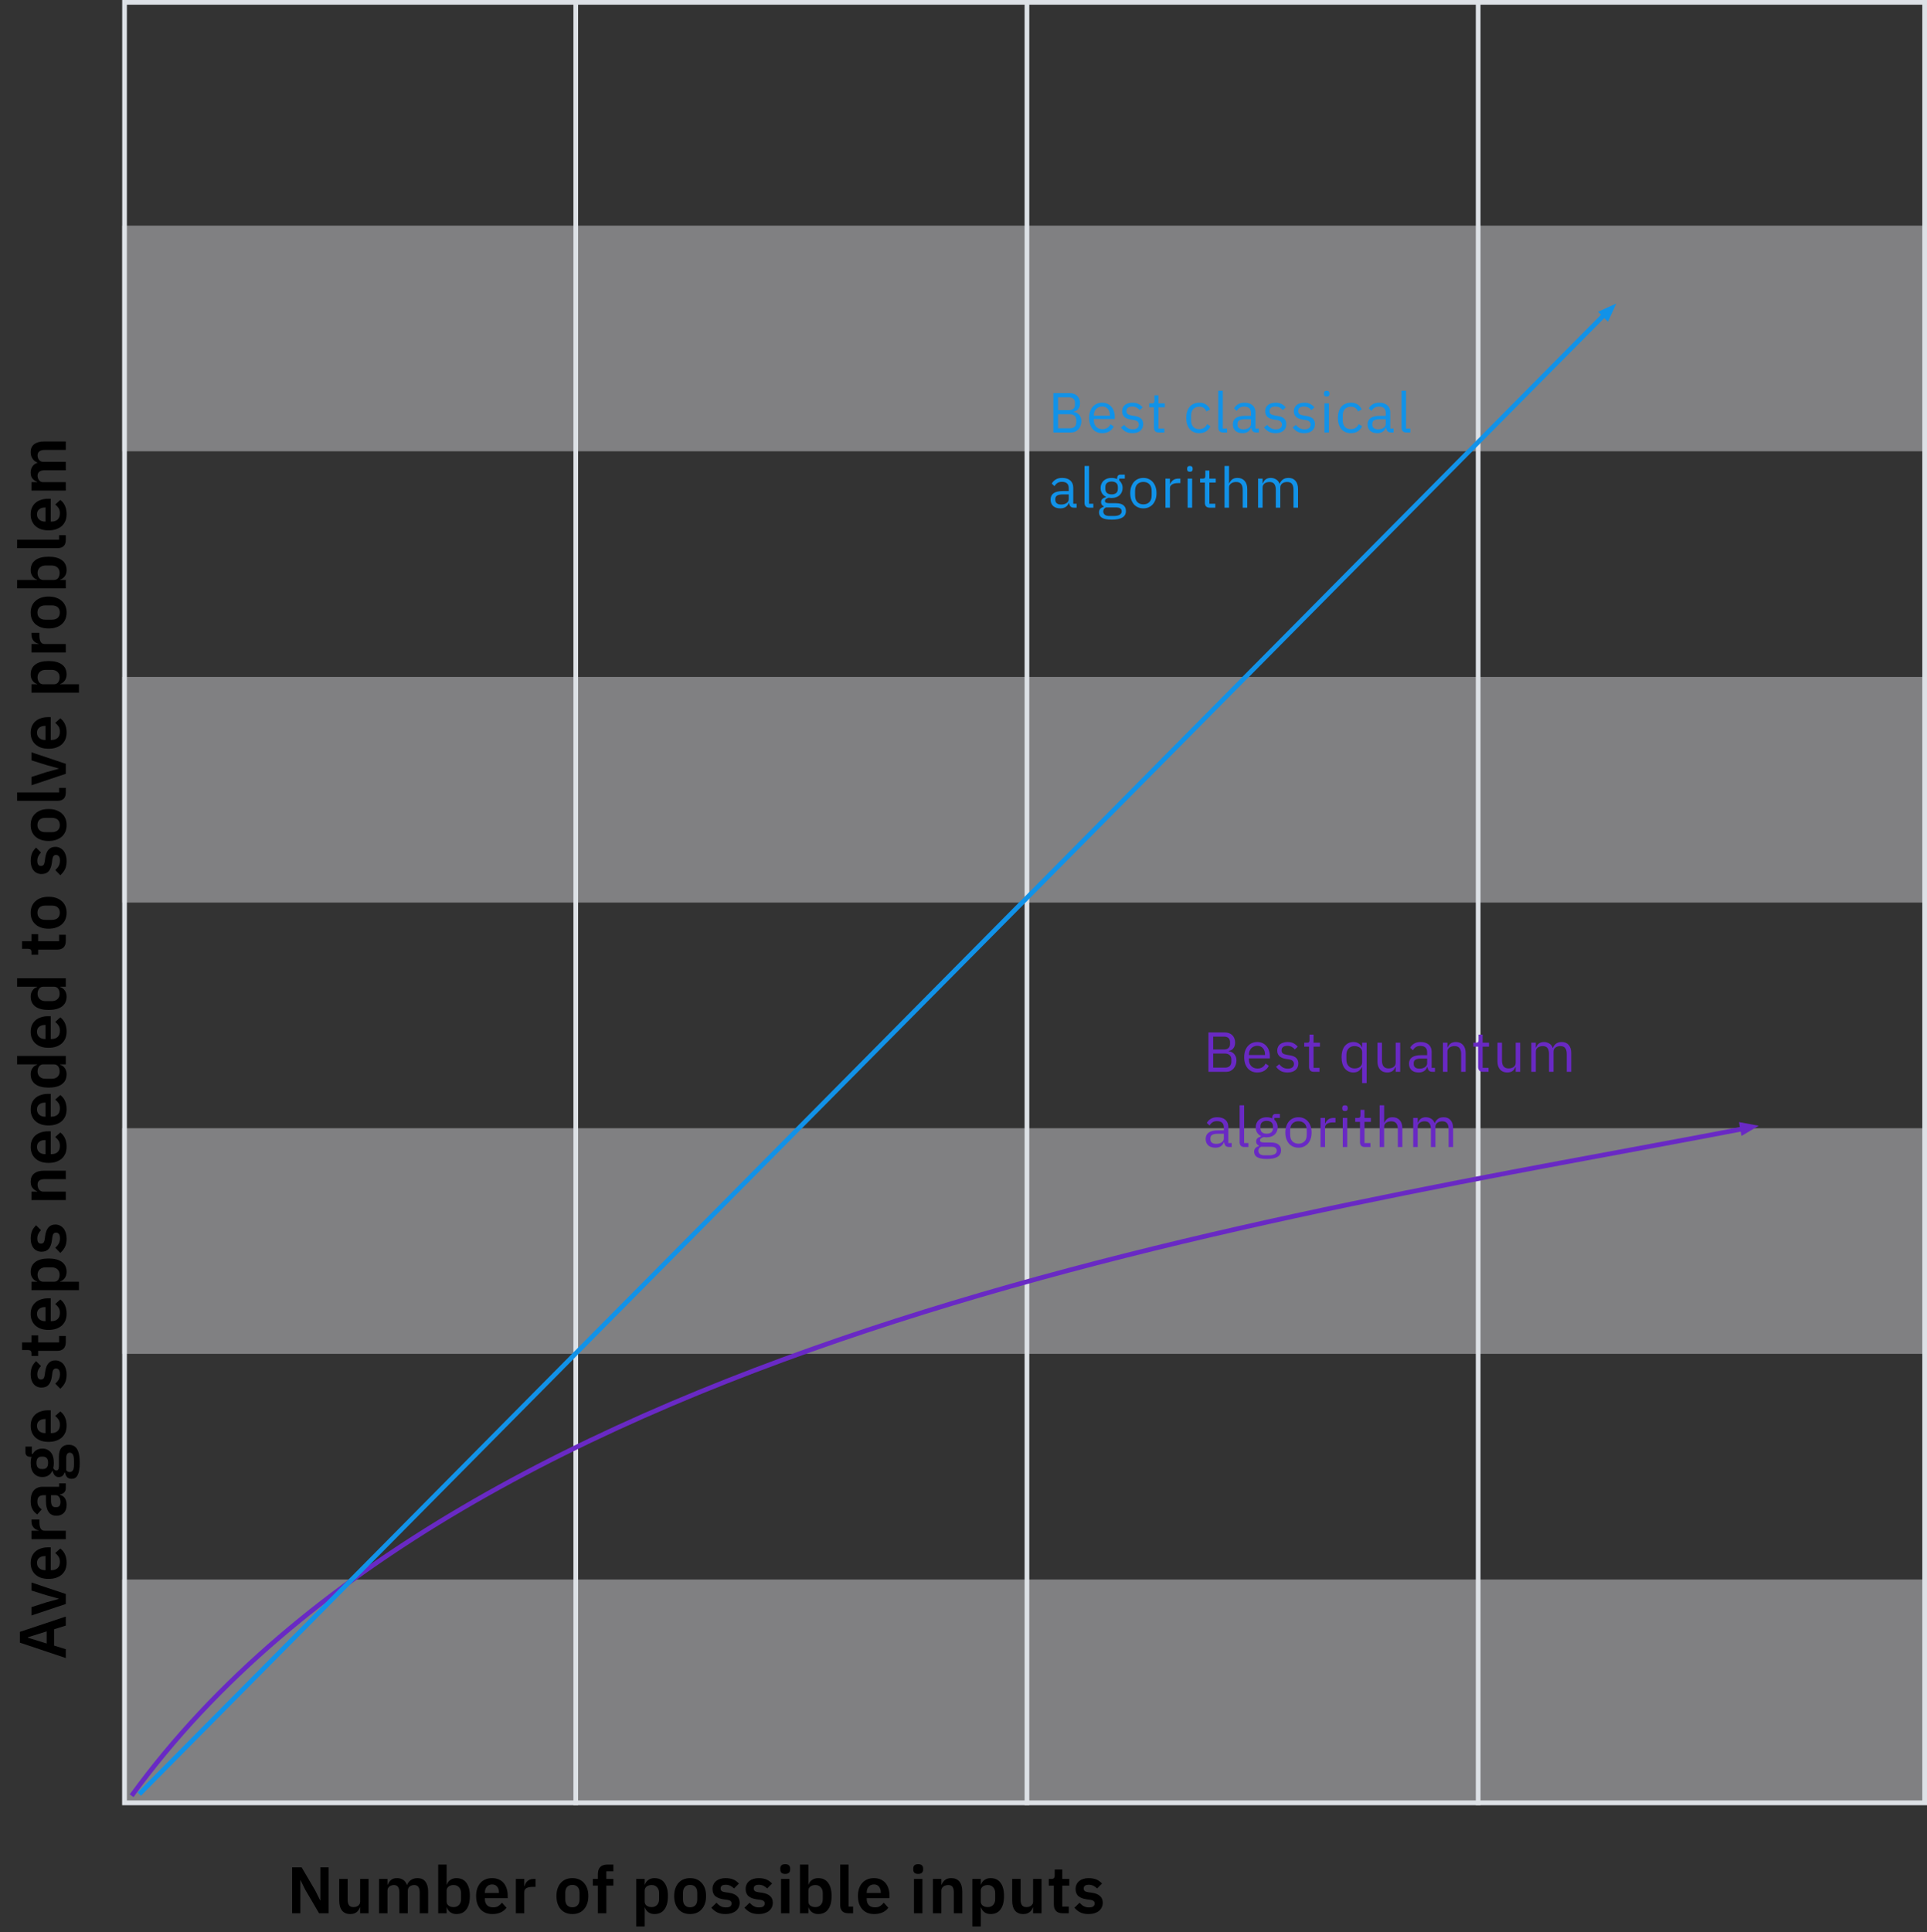 <svg width="410" height="411" viewBox="0 0 410 411" fill="none" xmlns="http://www.w3.org/2000/svg">
<rect x="0" y="0" width="410" height="411" fill="#333333" stroke="none"/>
<rect opacity="0.4" x="26" y="336" width="384" height="48" fill="#F2F4F8"/>
<rect opacity="0.4" x="26" y="240" width="384" height="48" fill="#F2F4F8"/>
<rect opacity="0.4" x="26" y="144" width="384" height="48" fill="#F2F4F8"/>
<rect opacity="0.4" x="26" y="48" width="384" height="48" fill="#F2F4F8"/>
<path d="M64.948 401.988L63.94 399.958H63.898V407H62.148V397.228H64.178L67.118 402.24L68.126 404.27H68.168V397.228H69.918V407H67.888L64.948 401.988ZM76.627 405.782H76.557C76.491 405.969 76.403 406.146 76.291 406.314C76.188 406.473 76.053 406.617 75.885 406.748C75.726 406.879 75.53 406.981 75.297 407.056C75.073 407.131 74.811 407.168 74.513 407.168C73.757 407.168 73.178 406.921 72.777 406.426C72.375 405.931 72.175 405.227 72.175 404.312V399.692H73.967V404.13C73.967 404.634 74.065 405.021 74.261 405.292C74.457 405.553 74.769 405.684 75.199 405.684C75.376 405.684 75.549 405.661 75.717 405.614C75.894 405.567 76.048 405.497 76.179 405.404C76.309 405.301 76.417 405.18 76.501 405.04C76.585 404.891 76.627 404.718 76.627 404.522V399.692H78.419V407H76.627V405.782ZM80.649 407V399.692H82.441V400.91H82.511C82.651 400.527 82.875 400.201 83.183 399.93C83.491 399.659 83.921 399.524 84.471 399.524C84.975 399.524 85.409 399.645 85.773 399.888C86.137 400.131 86.408 400.499 86.585 400.994H86.613C86.744 400.583 87.001 400.238 87.383 399.958C87.775 399.669 88.265 399.524 88.853 399.524C89.572 399.524 90.123 399.771 90.505 400.266C90.897 400.761 91.093 401.465 91.093 402.38V407H89.301V402.562C89.301 401.517 88.909 400.994 88.125 400.994C87.948 400.994 87.775 401.022 87.607 401.078C87.448 401.125 87.304 401.199 87.173 401.302C87.052 401.395 86.954 401.517 86.879 401.666C86.805 401.806 86.767 401.974 86.767 402.17V407H84.975V402.562C84.975 401.517 84.583 400.994 83.799 400.994C83.631 400.994 83.463 401.022 83.295 401.078C83.136 401.125 82.992 401.199 82.861 401.302C82.74 401.395 82.637 401.517 82.553 401.666C82.478 401.806 82.441 401.974 82.441 402.17V407H80.649ZM93.237 396.64H95.029V400.896H95.085C95.216 400.476 95.463 400.145 95.827 399.902C96.191 399.65 96.616 399.524 97.101 399.524C98.034 399.524 98.744 399.855 99.229 400.518C99.724 401.171 99.971 402.109 99.971 403.332C99.971 404.564 99.724 405.511 99.229 406.174C98.744 406.837 98.034 407.168 97.101 407.168C96.616 407.168 96.191 407.042 95.827 406.79C95.472 406.538 95.225 406.202 95.085 405.782H95.029V407H93.237V396.64ZM96.527 405.684C96.994 405.684 97.372 405.53 97.661 405.222C97.95 404.914 98.095 404.499 98.095 403.976V402.716C98.095 402.193 97.95 401.778 97.661 401.47C97.372 401.153 96.994 400.994 96.527 400.994C96.098 400.994 95.738 401.101 95.449 401.316C95.169 401.531 95.029 401.815 95.029 402.17V404.494C95.029 404.877 95.169 405.171 95.449 405.376C95.738 405.581 96.098 405.684 96.527 405.684ZM104.745 407.168C104.204 407.168 103.719 407.079 103.289 406.902C102.869 406.715 102.51 406.459 102.211 406.132C101.922 405.796 101.698 405.395 101.539 404.928C101.381 404.452 101.301 403.92 101.301 403.332C101.301 402.753 101.376 402.231 101.525 401.764C101.684 401.297 101.908 400.901 102.197 400.574C102.487 400.238 102.841 399.981 103.261 399.804C103.681 399.617 104.157 399.524 104.689 399.524C105.259 399.524 105.753 399.622 106.173 399.818C106.593 400.014 106.939 400.28 107.209 400.616C107.48 400.952 107.681 401.344 107.811 401.792C107.951 402.231 108.021 402.702 108.021 403.206V403.794H103.163V403.976C103.163 404.508 103.313 404.937 103.611 405.264C103.91 405.581 104.353 405.74 104.941 405.74C105.389 405.74 105.753 405.647 106.033 405.46C106.323 405.273 106.579 405.035 106.803 404.746L107.769 405.824C107.471 406.244 107.06 406.575 106.537 406.818C106.024 407.051 105.427 407.168 104.745 407.168ZM104.717 400.868C104.241 400.868 103.863 401.027 103.583 401.344C103.303 401.661 103.163 402.072 103.163 402.576V402.688H106.159V402.562C106.159 402.058 106.033 401.652 105.781 401.344C105.539 401.027 105.184 400.868 104.717 400.868ZM109.758 407V399.692H111.55V401.204H111.62C111.667 401.008 111.737 400.821 111.83 400.644C111.933 400.457 112.063 400.294 112.222 400.154C112.381 400.014 112.567 399.902 112.782 399.818C113.006 399.734 113.263 399.692 113.552 399.692H113.944V401.386H113.384C112.777 401.386 112.32 401.475 112.012 401.652C111.704 401.829 111.55 402.119 111.55 402.52V407H109.758ZM121.781 407.168C121.258 407.168 120.787 407.079 120.367 406.902C119.956 406.725 119.601 406.468 119.303 406.132C119.013 405.796 118.789 405.395 118.631 404.928C118.472 404.452 118.393 403.92 118.393 403.332C118.393 402.744 118.472 402.217 118.631 401.75C118.789 401.283 119.013 400.887 119.303 400.56C119.601 400.224 119.956 399.967 120.367 399.79C120.787 399.613 121.258 399.524 121.781 399.524C122.303 399.524 122.775 399.613 123.195 399.79C123.615 399.967 123.969 400.224 124.259 400.56C124.557 400.887 124.786 401.283 124.945 401.75C125.103 402.217 125.183 402.744 125.183 403.332C125.183 403.92 125.103 404.452 124.945 404.928C124.786 405.395 124.557 405.796 124.259 406.132C123.969 406.468 123.615 406.725 123.195 406.902C122.775 407.079 122.303 407.168 121.781 407.168ZM121.781 405.726C122.257 405.726 122.63 405.581 122.901 405.292C123.171 405.003 123.307 404.578 123.307 404.018V402.66C123.307 402.109 123.171 401.689 122.901 401.4C122.63 401.111 122.257 400.966 121.781 400.966C121.314 400.966 120.945 401.111 120.675 401.4C120.404 401.689 120.269 402.109 120.269 402.66V404.018C120.269 404.578 120.404 405.003 120.675 405.292C120.945 405.581 121.314 405.726 121.781 405.726ZM127.213 401.106H126.135V399.692H127.213V398.642C127.213 397.998 127.381 397.503 127.717 397.158C128.063 396.813 128.567 396.64 129.229 396.64H130.503V398.068H129.005V399.692H130.503V401.106H129.005V407H127.213V401.106ZM135.373 399.692H137.165V400.896H137.221C137.351 400.476 137.599 400.145 137.963 399.902C138.327 399.65 138.751 399.524 139.237 399.524C140.17 399.524 140.879 399.855 141.365 400.518C141.859 401.171 142.107 402.109 142.107 403.332C142.107 404.564 141.859 405.511 141.365 406.174C140.879 406.837 140.17 407.168 139.237 407.168C138.751 407.168 138.327 407.042 137.963 406.79C137.608 406.538 137.361 406.202 137.221 405.782H137.165V409.8H135.373V399.692ZM138.663 405.684C139.129 405.684 139.507 405.53 139.797 405.222C140.086 404.914 140.231 404.499 140.231 403.976V402.716C140.231 402.193 140.086 401.778 139.797 401.47C139.507 401.153 139.129 400.994 138.663 400.994C138.233 400.994 137.874 401.101 137.585 401.316C137.305 401.531 137.165 401.815 137.165 402.17V404.494C137.165 404.877 137.305 405.171 137.585 405.376C137.874 405.581 138.233 405.684 138.663 405.684ZM146.825 407.168C146.302 407.168 145.831 407.079 145.411 406.902C145 406.725 144.646 406.468 144.347 406.132C144.058 405.796 143.834 405.395 143.675 404.928C143.516 404.452 143.437 403.92 143.437 403.332C143.437 402.744 143.516 402.217 143.675 401.75C143.834 401.283 144.058 400.887 144.347 400.56C144.646 400.224 145 399.967 145.411 399.79C145.831 399.613 146.302 399.524 146.825 399.524C147.348 399.524 147.819 399.613 148.239 399.79C148.659 399.967 149.014 400.224 149.303 400.56C149.602 400.887 149.83 401.283 149.989 401.75C150.148 402.217 150.227 402.744 150.227 403.332C150.227 403.92 150.148 404.452 149.989 404.928C149.83 405.395 149.602 405.796 149.303 406.132C149.014 406.468 148.659 406.725 148.239 406.902C147.819 407.079 147.348 407.168 146.825 407.168ZM146.825 405.726C147.301 405.726 147.674 405.581 147.945 405.292C148.216 405.003 148.351 404.578 148.351 404.018V402.66C148.351 402.109 148.216 401.689 147.945 401.4C147.674 401.111 147.301 400.966 146.825 400.966C146.358 400.966 145.99 401.111 145.719 401.4C145.448 401.689 145.313 402.109 145.313 402.66V404.018C145.313 404.578 145.448 405.003 145.719 405.292C145.99 405.581 146.358 405.726 146.825 405.726ZM154.37 407.168C153.67 407.168 153.082 407.051 152.606 406.818C152.13 406.575 151.71 406.244 151.346 405.824L152.438 404.76C152.708 405.068 153.002 405.311 153.32 405.488C153.646 405.665 154.02 405.754 154.44 405.754C154.869 405.754 155.177 405.679 155.364 405.53C155.56 405.381 155.658 405.175 155.658 404.914C155.658 404.699 155.588 404.531 155.448 404.41C155.317 404.279 155.088 404.191 154.762 404.144L154.034 404.046C153.24 403.943 152.634 403.719 152.214 403.374C151.803 403.019 151.598 402.506 151.598 401.834C151.598 401.479 151.663 401.162 151.794 400.882C151.924 400.593 152.111 400.35 152.354 400.154C152.596 399.949 152.886 399.795 153.222 399.692C153.567 399.58 153.95 399.524 154.37 399.524C154.724 399.524 155.037 399.552 155.308 399.608C155.588 399.655 155.84 399.729 156.064 399.832C156.288 399.925 156.493 400.047 156.68 400.196C156.866 400.336 157.048 400.495 157.226 400.672L156.176 401.722C155.961 401.498 155.704 401.311 155.406 401.162C155.107 401.013 154.78 400.938 154.426 400.938C154.034 400.938 153.749 401.008 153.572 401.148C153.404 401.288 153.32 401.47 153.32 401.694C153.32 401.937 153.39 402.123 153.53 402.254C153.679 402.375 153.926 402.464 154.272 402.52L155.014 402.618C156.591 402.842 157.38 403.561 157.38 404.774C157.38 405.129 157.305 405.455 157.156 405.754C157.016 406.043 156.815 406.295 156.554 406.51C156.292 406.715 155.975 406.879 155.602 407C155.238 407.112 154.827 407.168 154.37 407.168ZM161.42 407.168C160.72 407.168 160.132 407.051 159.656 406.818C159.18 406.575 158.76 406.244 158.396 405.824L159.488 404.76C159.759 405.068 160.053 405.311 160.37 405.488C160.697 405.665 161.07 405.754 161.49 405.754C161.92 405.754 162.228 405.679 162.414 405.53C162.61 405.381 162.708 405.175 162.708 404.914C162.708 404.699 162.638 404.531 162.498 404.41C162.368 404.279 162.139 404.191 161.812 404.144L161.084 404.046C160.291 403.943 159.684 403.719 159.264 403.374C158.854 403.019 158.648 402.506 158.648 401.834C158.648 401.479 158.714 401.162 158.844 400.882C158.975 400.593 159.162 400.35 159.404 400.154C159.647 399.949 159.936 399.795 160.272 399.692C160.618 399.58 161 399.524 161.42 399.524C161.775 399.524 162.088 399.552 162.358 399.608C162.638 399.655 162.89 399.729 163.114 399.832C163.338 399.925 163.544 400.047 163.73 400.196C163.917 400.336 164.099 400.495 164.276 400.672L163.226 401.722C163.012 401.498 162.755 401.311 162.456 401.162C162.158 401.013 161.831 400.938 161.476 400.938C161.084 400.938 160.8 401.008 160.622 401.148C160.454 401.288 160.37 401.47 160.37 401.694C160.37 401.937 160.44 402.123 160.58 402.254C160.73 402.375 160.977 402.464 161.322 402.52L162.064 402.618C163.642 402.842 164.43 403.561 164.43 404.774C164.43 405.129 164.356 405.455 164.206 405.754C164.066 406.043 163.866 406.295 163.604 406.51C163.343 406.715 163.026 406.879 162.652 407C162.288 407.112 161.878 407.168 161.42 407.168ZM167.069 398.628C166.695 398.628 166.425 398.544 166.257 398.376C166.098 398.208 166.019 397.993 166.019 397.732V397.452C166.019 397.191 166.098 396.976 166.257 396.808C166.425 396.64 166.695 396.556 167.069 396.556C167.433 396.556 167.699 396.64 167.867 396.808C168.035 396.976 168.119 397.191 168.119 397.452V397.732C168.119 397.993 168.035 398.208 167.867 398.376C167.699 398.544 167.433 398.628 167.069 398.628ZM166.173 399.692H167.965V407H166.173V399.692ZM170.202 396.64H171.994V400.896H172.05C172.181 400.476 172.428 400.145 172.792 399.902C173.156 399.65 173.581 399.524 174.066 399.524C174.999 399.524 175.709 399.855 176.194 400.518C176.689 401.171 176.936 402.109 176.936 403.332C176.936 404.564 176.689 405.511 176.194 406.174C175.709 406.837 174.999 407.168 174.066 407.168C173.581 407.168 173.156 407.042 172.792 406.79C172.437 406.538 172.19 406.202 172.05 405.782H171.994V407H170.202V396.64ZM173.492 405.684C173.959 405.684 174.337 405.53 174.626 405.222C174.915 404.914 175.06 404.499 175.06 403.976V402.716C175.06 402.193 174.915 401.778 174.626 401.47C174.337 401.153 173.959 400.994 173.492 400.994C173.063 400.994 172.703 401.101 172.414 401.316C172.134 401.531 171.994 401.815 171.994 402.17V404.494C171.994 404.877 172.134 405.171 172.414 405.376C172.703 405.581 173.063 405.684 173.492 405.684ZM180.548 407C179.932 407 179.48 406.846 179.19 406.538C178.901 406.23 178.756 405.796 178.756 405.236V396.64H180.548V405.572H181.514V407H180.548ZM185.986 407.168C185.444 407.168 184.959 407.079 184.53 406.902C184.11 406.715 183.75 406.459 183.452 406.132C183.162 405.796 182.938 405.395 182.78 404.928C182.621 404.452 182.542 403.92 182.542 403.332C182.542 402.753 182.616 402.231 182.766 401.764C182.924 401.297 183.148 400.901 183.438 400.574C183.727 400.238 184.082 399.981 184.502 399.804C184.922 399.617 185.398 399.524 185.93 399.524C186.499 399.524 186.994 399.622 187.414 399.818C187.834 400.014 188.179 400.28 188.45 400.616C188.72 400.952 188.921 401.344 189.052 401.792C189.192 402.231 189.262 402.702 189.262 403.206V403.794H184.404V403.976C184.404 404.508 184.553 404.937 184.852 405.264C185.15 405.581 185.594 405.74 186.182 405.74C186.63 405.74 186.994 405.647 187.274 405.46C187.563 405.273 187.82 405.035 188.044 404.746L189.01 405.824C188.711 406.244 188.3 406.575 187.778 406.818C187.264 407.051 186.667 407.168 185.986 407.168ZM185.958 400.868C185.482 400.868 185.104 401.027 184.824 401.344C184.544 401.661 184.404 402.072 184.404 402.576V402.688H187.4V402.562C187.4 402.058 187.274 401.652 187.022 401.344C186.779 401.027 186.424 400.868 185.958 400.868ZM195.363 398.628C194.99 398.628 194.719 398.544 194.551 398.376C194.392 398.208 194.313 397.993 194.313 397.732V397.452C194.313 397.191 194.392 396.976 194.551 396.808C194.719 396.64 194.99 396.556 195.363 396.556C195.727 396.556 195.993 396.64 196.161 396.808C196.329 396.976 196.413 397.191 196.413 397.452V397.732C196.413 397.993 196.329 398.208 196.161 398.376C195.993 398.544 195.727 398.628 195.363 398.628ZM194.467 399.692H196.259V407H194.467V399.692ZM198.496 407V399.692H200.288V400.91H200.358C200.507 400.518 200.741 400.191 201.058 399.93C201.385 399.659 201.833 399.524 202.402 399.524C203.158 399.524 203.737 399.771 204.138 400.266C204.539 400.761 204.74 401.465 204.74 402.38V407H202.948V402.562C202.948 402.039 202.855 401.647 202.668 401.386C202.481 401.125 202.173 400.994 201.744 400.994C201.557 400.994 201.375 401.022 201.198 401.078C201.03 401.125 200.876 401.199 200.736 401.302C200.605 401.395 200.498 401.517 200.414 401.666C200.33 401.806 200.288 401.974 200.288 402.17V407H198.496ZM206.886 399.692H208.678V400.896H208.734C208.865 400.476 209.112 400.145 209.476 399.902C209.84 399.65 210.265 399.524 210.75 399.524C211.684 399.524 212.393 399.855 212.878 400.518C213.373 401.171 213.62 402.109 213.62 403.332C213.62 404.564 213.373 405.511 212.878 406.174C212.393 406.837 211.684 407.168 210.75 407.168C210.265 407.168 209.84 407.042 209.476 406.79C209.122 406.538 208.874 406.202 208.734 405.782H208.678V409.8H206.886V399.692ZM210.176 405.684C210.643 405.684 211.021 405.53 211.31 405.222C211.6 404.914 211.744 404.499 211.744 403.976V402.716C211.744 402.193 211.6 401.778 211.31 401.47C211.021 401.153 210.643 400.994 210.176 400.994C209.747 400.994 209.388 401.101 209.098 401.316C208.818 401.531 208.678 401.815 208.678 402.17V404.494C208.678 404.877 208.818 405.171 209.098 405.376C209.388 405.581 209.747 405.684 210.176 405.684ZM219.809 405.782H219.739C219.674 405.969 219.585 406.146 219.473 406.314C219.37 406.473 219.235 406.617 219.067 406.748C218.908 406.879 218.712 406.981 218.479 407.056C218.255 407.131 217.994 407.168 217.695 407.168C216.939 407.168 216.36 406.921 215.959 406.426C215.558 405.931 215.357 405.227 215.357 404.312V399.692H217.149V404.13C217.149 404.634 217.247 405.021 217.443 405.292C217.639 405.553 217.952 405.684 218.381 405.684C218.558 405.684 218.731 405.661 218.899 405.614C219.076 405.567 219.23 405.497 219.361 405.404C219.492 405.301 219.599 405.18 219.683 405.04C219.767 404.891 219.809 404.718 219.809 404.522V399.692H221.601V407H219.809V405.782ZM226.113 407C225.497 407 225.026 406.841 224.699 406.524C224.382 406.197 224.223 405.735 224.223 405.138V401.12H223.145V399.692H223.705C223.976 399.692 224.158 399.631 224.251 399.51C224.354 399.379 224.405 399.188 224.405 398.936V397.69H226.015V399.692H227.513V401.12H226.015V405.572H227.401V407H226.113ZM231.622 407.168C230.922 407.168 230.334 407.051 229.858 406.818C229.382 406.575 228.962 406.244 228.598 405.824L229.69 404.76C229.96 405.068 230.254 405.311 230.572 405.488C230.898 405.665 231.272 405.754 231.692 405.754C232.121 405.754 232.429 405.679 232.616 405.53C232.812 405.381 232.91 405.175 232.91 404.914C232.91 404.699 232.84 404.531 232.7 404.41C232.569 404.279 232.34 404.191 232.014 404.144L231.286 404.046C230.492 403.943 229.886 403.719 229.466 403.374C229.055 403.019 228.85 402.506 228.85 401.834C228.85 401.479 228.915 401.162 229.046 400.882C229.176 400.593 229.363 400.35 229.606 400.154C229.848 399.949 230.138 399.795 230.474 399.692C230.819 399.58 231.202 399.524 231.622 399.524C231.976 399.524 232.289 399.552 232.56 399.608C232.84 399.655 233.092 399.729 233.316 399.832C233.54 399.925 233.745 400.047 233.932 400.196C234.118 400.336 234.3 400.495 234.478 400.672L233.428 401.722C233.213 401.498 232.956 401.311 232.658 401.162C232.359 401.013 232.032 400.938 231.678 400.938C231.286 400.938 231.001 401.008 230.824 401.148C230.656 401.288 230.572 401.47 230.572 401.694C230.572 401.937 230.642 402.123 230.782 402.254C230.931 402.375 231.178 402.464 231.524 402.52L232.266 402.618C233.843 402.842 234.632 403.561 234.632 404.774C234.632 405.129 234.557 405.455 234.408 405.754C234.268 406.043 234.067 406.295 233.806 406.51C233.544 406.715 233.227 406.879 232.854 407C232.49 407.112 232.079 407.168 231.622 407.168Z" fill="black"/>
<path d="M14 345.804L11.508 346.588L11.508 350.06L14 350.83L14 352.706L4.228 349.43L4.228 347.134L14 343.886L14 345.804ZM5.908 348.296L5.908 348.366L9.926 349.612L9.926 347.036L5.908 348.296ZM14 341.213L6.692 343.649L6.692 341.885L9.842 340.863L12.446 340.149L12.446 340.051L9.842 339.337L6.692 338.343L6.692 336.635L14 339.085L14 341.213ZM14.168 332.434C14.168 332.975 14.08 333.461 13.902 333.89C13.716 334.31 13.459 334.669 13.132 334.968C12.796 335.257 12.395 335.481 11.928 335.64C11.452 335.799 10.92 335.878 10.332 335.878C9.754 335.878 9.231 335.803 8.764 335.654C8.298 335.495 7.901 335.271 7.574 334.982C7.238 334.693 6.982 334.338 6.804 333.918C6.618 333.498 6.524 333.022 6.524 332.49C6.524 331.921 6.622 331.426 6.818 331.006C7.014 330.586 7.28 330.241 7.616 329.97C7.952 329.699 8.344 329.499 8.792 329.368C9.231 329.228 9.702 329.158 10.206 329.158L10.794 329.158L10.794 334.016L10.976 334.016C11.508 334.016 11.938 333.867 12.264 333.568C12.582 333.269 12.74 332.826 12.74 332.238C12.74 331.79 12.647 331.426 12.46 331.146C12.274 330.857 12.036 330.6 11.746 330.376L12.824 329.41C13.244 329.709 13.576 330.119 13.818 330.642C14.052 331.155 14.168 331.753 14.168 332.434ZM7.868 332.462C7.868 332.938 8.027 333.316 8.344 333.596C8.662 333.876 9.072 334.016 9.576 334.016L9.688 334.016L9.688 331.02L9.562 331.02C9.058 331.02 8.652 331.146 8.344 331.398C8.027 331.641 7.868 331.995 7.868 332.462ZM14 327.421L6.692 327.422L6.692 325.63L8.204 325.63L8.204 325.559C8.008 325.513 7.822 325.443 7.644 325.349C7.458 325.247 7.294 325.116 7.154 324.958C7.014 324.799 6.902 324.612 6.818 324.397C6.734 324.173 6.692 323.917 6.692 323.627L6.692 323.235L8.386 323.235L8.386 323.796C8.386 324.402 8.475 324.859 8.652 325.167C8.83 325.475 9.119 325.629 9.52 325.629L14 325.629L14 327.421ZM14 316.54C14 316.932 13.888 317.244 13.664 317.478C13.431 317.702 13.123 317.842 12.74 317.898L12.74 317.982C13.216 318.103 13.576 318.35 13.818 318.724C14.052 319.097 14.168 319.559 14.168 320.11C14.168 320.856 13.972 321.43 13.58 321.832C13.188 322.233 12.666 322.434 12.012 322.434C11.256 322.434 10.696 322.163 10.332 321.622C9.959 321.08 9.772 320.31 9.772 319.312L9.772 318.066L9.24 318.066C8.83 318.066 8.512 318.173 8.288 318.388C8.064 318.602 7.952 318.948 7.952 319.424C7.952 319.844 8.046 320.184 8.232 320.446C8.41 320.698 8.624 320.912 8.876 321.09L7.924 322.154C7.504 321.883 7.168 321.524 6.916 321.076C6.655 320.628 6.524 320.035 6.524 319.298C6.524 318.308 6.748 317.557 7.196 317.044C7.644 316.53 8.288 316.274 9.128 316.274L12.572 316.274L12.572 315.546L14 315.546L14 316.54ZM12.866 319.508C12.866 319.106 12.778 318.766 12.6 318.486C12.423 318.206 12.162 318.066 11.816 318.066L10.85 318.066L10.85 319.214C10.85 320.147 11.149 320.614 11.746 320.614L11.984 320.614C12.283 320.614 12.507 320.52 12.656 320.334C12.796 320.138 12.866 319.862 12.866 319.508ZM14.616 307.341C14.999 307.341 15.335 307.411 15.624 307.551C15.923 307.682 16.17 307.901 16.366 308.209C16.562 308.517 16.712 308.914 16.814 309.399C16.917 309.885 16.968 310.477 16.968 311.177C16.968 311.793 16.926 312.316 16.842 312.745C16.768 313.175 16.656 313.529 16.506 313.809C16.366 314.08 16.189 314.276 15.974 314.397C15.76 314.519 15.517 314.579 15.246 314.579C14.836 314.579 14.514 314.467 14.28 314.243C14.056 314.01 13.912 313.688 13.846 313.277L13.692 313.277C13.618 313.576 13.473 313.809 13.258 313.977C13.034 314.136 12.773 314.215 12.474 314.215C12.288 314.215 12.124 314.178 11.984 314.103C11.835 314.029 11.709 313.931 11.606 313.809C11.504 313.679 11.42 313.534 11.354 313.375C11.28 313.217 11.224 313.049 11.186 312.871L11.13 312.871C10.925 313.319 10.64 313.655 10.276 313.879C9.912 314.094 9.488 314.201 9.002 314.201C8.256 314.201 7.658 313.945 7.21 313.431C6.753 312.918 6.524 312.167 6.524 311.177C6.524 310.953 6.538 310.734 6.566 310.519C6.594 310.295 6.641 310.09 6.706 309.903L6.468 309.903C5.759 309.903 5.404 309.558 5.404 308.867L5.404 307.733L6.776 307.733L6.776 309.287L6.972 309.287C7.187 308.905 7.467 308.62 7.812 308.433C8.158 308.247 8.554 308.153 9.002 308.153C9.74 308.153 10.332 308.41 10.78 308.923C11.228 309.427 11.452 310.179 11.452 311.177C11.452 311.607 11.41 311.98 11.326 312.297C11.392 312.437 11.48 312.559 11.592 312.661C11.695 312.764 11.826 312.815 11.984 312.815C12.348 312.815 12.53 312.498 12.53 311.863L12.53 309.903C12.53 309.007 12.717 308.359 13.09 307.957C13.454 307.547 13.963 307.341 14.616 307.341ZM14.826 309.021C14.593 309.021 14.411 309.115 14.28 309.301C14.15 309.488 14.084 309.81 14.084 310.267L14.084 312.759C14.271 313.011 14.523 313.137 14.84 313.137C15.12 313.137 15.34 313.021 15.498 312.787C15.657 312.554 15.736 312.157 15.736 311.597L15.736 310.701C15.736 310.113 15.662 309.689 15.512 309.427C15.363 309.157 15.134 309.021 14.826 309.021ZM10.234 311.177C10.234 310.3 9.861 309.861 9.114 309.861L8.876 309.861C8.13 309.861 7.756 310.3 7.756 311.177C7.756 312.055 8.13 312.493 8.876 312.493L9.114 312.493C9.861 312.493 10.234 312.055 10.234 311.177ZM14.168 303.275C14.168 303.816 14.08 304.301 13.902 304.731C13.716 305.151 13.459 305.51 13.132 305.809C12.796 306.098 12.395 306.322 11.928 306.481C11.452 306.639 10.92 306.719 10.332 306.719C9.754 306.719 9.231 306.644 8.764 306.495C8.298 306.336 7.901 306.112 7.574 305.823C7.238 305.533 6.982 305.179 6.804 304.759C6.618 304.339 6.524 303.863 6.524 303.331C6.524 302.761 6.622 302.267 6.818 301.847C7.014 301.427 7.28 301.081 7.616 300.811C7.952 300.54 8.344 300.339 8.792 300.209C9.231 300.069 9.702 299.999 10.206 299.999L10.794 299.999L10.794 304.857L10.976 304.857C11.508 304.857 11.938 304.707 12.264 304.409C12.582 304.11 12.74 303.667 12.74 303.079C12.74 302.631 12.647 302.267 12.46 301.987C12.274 301.697 12.036 301.441 11.746 301.217L12.824 300.251C13.244 300.549 13.576 300.96 13.818 301.483C14.052 301.996 14.168 302.593 14.168 303.275ZM7.868 303.303C7.868 303.779 8.027 304.157 8.344 304.437C8.662 304.717 9.072 304.857 9.576 304.857L9.688 304.857L9.688 301.861L9.562 301.861C9.058 301.861 8.652 301.987 8.344 302.239C8.027 302.481 7.868 302.836 7.868 303.303ZM14.168 292.399C14.168 293.099 14.052 293.687 13.818 294.163C13.576 294.639 13.244 295.059 12.824 295.423L11.76 294.331C12.068 294.061 12.311 293.767 12.488 293.449C12.666 293.123 12.754 292.749 12.754 292.329C12.754 291.9 12.68 291.592 12.53 291.405C12.381 291.209 12.176 291.111 11.914 291.111C11.7 291.111 11.532 291.181 11.41 291.321C11.28 291.452 11.191 291.681 11.144 292.007L11.046 292.735C10.944 293.529 10.72 294.135 10.374 294.555C10.02 294.966 9.506 295.171 8.834 295.171C8.48 295.171 8.162 295.106 7.882 294.975C7.593 294.845 7.35 294.658 7.154 294.415C6.949 294.173 6.795 293.883 6.692 293.547C6.58 293.202 6.524 292.819 6.524 292.399C6.524 292.045 6.552 291.732 6.608 291.461C6.655 291.181 6.73 290.929 6.832 290.705C6.926 290.481 7.047 290.276 7.196 290.089C7.336 289.903 7.495 289.721 7.672 289.543L8.722 290.593C8.498 290.808 8.312 291.065 8.162 291.363C8.013 291.662 7.938 291.989 7.938 292.343C7.938 292.735 8.008 293.02 8.148 293.197C8.288 293.365 8.47 293.449 8.694 293.449C8.937 293.449 9.124 293.379 9.254 293.239C9.376 293.09 9.464 292.843 9.52 292.497L9.618 291.755C9.842 290.178 10.561 289.389 11.774 289.389C12.129 289.389 12.456 289.464 12.754 289.613C13.044 289.753 13.296 289.954 13.51 290.215C13.716 290.477 13.879 290.794 14 291.167C14.112 291.531 14.168 291.942 14.168 292.399ZM14 285.474C14 286.09 13.842 286.562 13.524 286.888C13.198 287.206 12.736 287.364 12.138 287.364L8.12 287.364L8.12 288.442L6.692 288.442L6.692 287.882C6.692 287.612 6.632 287.43 6.51 287.336C6.38 287.234 6.188 287.182 5.936 287.182L4.69 287.182L4.69 285.572L6.692 285.572L6.692 284.074L8.12 284.074L8.12 285.572L12.572 285.572L12.572 284.186L14 284.186L14 285.474ZM14.168 279.461C14.168 280.002 14.08 280.487 13.902 280.917C13.716 281.337 13.459 281.696 13.132 281.995C12.796 282.284 12.395 282.508 11.928 282.667C11.452 282.825 10.92 282.905 10.332 282.905C9.754 282.905 9.231 282.83 8.764 282.681C8.298 282.522 7.901 282.298 7.574 282.009C7.238 281.719 6.982 281.365 6.804 280.945C6.618 280.525 6.524 280.049 6.524 279.517C6.524 278.947 6.622 278.453 6.818 278.033C7.014 277.613 7.28 277.267 7.616 276.997C7.952 276.726 8.344 276.525 8.792 276.395C9.231 276.255 9.702 276.185 10.206 276.185L10.794 276.185L10.794 281.043L10.976 281.043C11.508 281.043 11.938 280.893 12.264 280.595C12.582 280.296 12.74 279.853 12.74 279.265C12.74 278.817 12.647 278.453 12.46 278.173C12.274 277.883 12.036 277.627 11.746 277.403L12.824 276.437C13.244 276.735 13.576 277.146 13.818 277.669C14.052 278.182 14.168 278.779 14.168 279.461ZM7.868 279.489C7.868 279.965 8.027 280.343 8.344 280.623C8.662 280.903 9.072 281.043 9.576 281.043L9.688 281.043L9.688 278.047L9.562 278.047C9.058 278.047 8.652 278.173 8.344 278.425C8.027 278.667 7.868 279.022 7.868 279.489ZM6.692 274.448L6.692 272.656L7.896 272.656L7.896 272.6C7.476 272.469 7.145 272.222 6.902 271.858C6.65 271.494 6.524 271.069 6.524 270.584C6.524 269.651 6.856 268.941 7.518 268.456C8.172 267.961 9.11 267.714 10.332 267.714C11.564 267.714 12.512 267.961 13.174 268.456C13.837 268.941 14.168 269.651 14.168 270.584C14.168 271.069 14.042 271.494 13.79 271.858C13.538 272.213 13.202 272.46 12.782 272.6L12.782 272.656L16.8 272.656L16.8 274.448L6.692 274.448ZM12.684 271.158C12.684 270.691 12.53 270.313 12.222 270.024C11.914 269.735 11.499 269.59 10.976 269.59L9.716 269.59C9.194 269.59 8.778 269.735 8.47 270.024C8.153 270.313 7.994 270.691 7.994 271.158C7.994 271.587 8.102 271.947 8.316 272.236C8.531 272.516 8.816 272.656 9.17 272.656L11.494 272.656C11.877 272.656 12.171 272.516 12.376 272.236C12.582 271.947 12.684 271.587 12.684 271.158ZM14.168 263.5C14.168 264.2 14.052 264.788 13.818 265.264C13.576 265.74 13.244 266.16 12.824 266.524L11.76 265.432C12.068 265.161 12.311 264.867 12.488 264.55C12.666 264.223 12.754 263.85 12.754 263.43C12.754 263 12.68 262.692 12.53 262.506C12.381 262.31 12.176 262.212 11.914 262.212C11.7 262.212 11.532 262.282 11.41 262.422C11.28 262.552 11.191 262.781 11.144 263.108L11.046 263.836C10.944 264.629 10.72 265.236 10.374 265.656C10.02 266.066 9.506 266.272 8.834 266.272C8.48 266.272 8.162 266.206 7.882 266.076C7.593 265.945 7.35 265.758 7.154 265.516C6.949 265.273 6.795 264.984 6.692 264.648C6.58 264.302 6.524 263.92 6.524 263.5C6.524 263.145 6.552 262.832 6.608 262.562C6.655 262.282 6.73 262.03 6.832 261.806C6.926 261.582 7.047 261.376 7.196 261.19C7.336 261.003 7.495 260.821 7.672 260.644L8.722 261.694C8.498 261.908 8.312 262.165 8.162 262.464C8.013 262.762 7.938 263.089 7.938 263.444C7.938 263.836 8.008 264.12 8.148 264.298C8.288 264.466 8.47 264.55 8.694 264.55C8.937 264.55 9.124 264.48 9.254 264.34C9.376 264.19 9.464 263.943 9.52 263.598L9.618 262.856C9.842 261.278 10.561 260.49 11.774 260.49C12.129 260.49 12.456 260.564 12.754 260.714C13.044 260.854 13.296 261.054 13.51 261.316C13.716 261.577 13.879 261.894 14 262.268C14.112 262.632 14.168 263.042 14.168 263.5ZM14 255.279L6.692 255.279L6.692 253.487L7.91 253.487L7.91 253.417C7.518 253.267 7.192 253.034 6.93 252.717C6.66 252.39 6.524 251.942 6.524 251.373C6.524 250.617 6.772 250.038 7.266 249.637C7.761 249.235 8.466 249.035 9.38 249.035L14 249.035L14 250.827L9.562 250.827C9.04 250.827 8.648 250.92 8.386 251.107C8.125 251.293 7.994 251.601 7.994 252.031C7.994 252.217 8.022 252.399 8.078 252.577C8.125 252.745 8.2 252.899 8.302 253.039C8.396 253.169 8.517 253.277 8.666 253.361C8.806 253.445 8.974 253.487 9.17 253.487L14 253.487L14 255.279ZM14.168 243.934C14.168 244.476 14.08 244.961 13.902 245.39C13.716 245.81 13.459 246.17 13.132 246.468C12.796 246.758 12.395 246.982 11.928 247.14C11.452 247.299 10.92 247.378 10.332 247.378C9.754 247.378 9.231 247.304 8.764 247.154C8.298 246.996 7.901 246.772 7.574 246.482C7.238 246.193 6.982 245.838 6.804 245.418C6.618 244.998 6.524 244.522 6.524 243.99C6.524 243.421 6.622 242.926 6.818 242.506C7.014 242.086 7.28 241.741 7.616 241.47C7.952 241.2 8.344 240.999 8.792 240.868C9.231 240.728 9.702 240.658 10.206 240.658L10.794 240.658L10.794 245.516L10.976 245.516C11.508 245.516 11.938 245.367 12.264 245.068C12.582 244.77 12.74 244.326 12.74 243.738C12.74 243.29 12.647 242.926 12.46 242.646C12.274 242.357 12.036 242.1 11.746 241.876L12.824 240.91C13.244 241.209 13.576 241.62 13.818 242.142C14.052 242.656 14.168 243.253 14.168 243.934ZM7.868 243.962C7.868 244.438 8.027 244.816 8.344 245.096C8.662 245.376 9.072 245.516 9.576 245.516L9.688 245.516L9.688 242.52L9.562 242.52C9.058 242.52 8.652 242.646 8.344 242.898C8.027 243.141 7.868 243.496 7.868 243.962ZM14.168 235.968C14.168 236.509 14.08 236.994 13.902 237.424C13.716 237.844 13.459 238.203 13.132 238.502C12.796 238.791 12.395 239.015 11.928 239.174C11.452 239.332 10.92 239.412 10.332 239.412C9.754 239.412 9.231 239.337 8.764 239.188C8.298 239.029 7.901 238.805 7.574 238.516C7.238 238.226 6.982 237.872 6.804 237.452C6.618 237.032 6.524 236.556 6.524 236.024C6.524 235.454 6.622 234.96 6.818 234.54C7.014 234.12 7.28 233.774 7.616 233.504C7.952 233.233 8.344 233.032 8.792 232.902C9.231 232.762 9.702 232.692 10.206 232.692L10.794 232.692L10.794 237.55L10.976 237.55C11.508 237.55 11.938 237.4 12.264 237.102C12.582 236.803 12.74 236.36 12.74 235.772C12.74 235.324 12.647 234.96 12.46 234.68C12.274 234.39 12.036 234.134 11.746 233.91L12.824 232.944C13.244 233.242 13.576 233.653 13.818 234.176C14.052 234.689 14.168 235.286 14.168 235.968ZM7.868 235.996C7.868 236.472 8.027 236.85 8.344 237.13C8.662 237.41 9.072 237.55 9.576 237.55L9.688 237.55L9.688 234.554L9.562 234.554C9.058 234.554 8.652 234.68 8.344 234.932C8.027 235.174 7.868 235.529 7.868 235.996ZM12.782 226.419L12.782 226.489C13.202 226.62 13.538 226.867 13.79 227.231C14.042 227.595 14.168 228.02 14.168 228.505C14.168 229.429 13.837 230.138 13.174 230.633C12.512 231.118 11.564 231.361 10.332 231.361C9.11 231.361 8.172 231.118 7.518 230.633C6.856 230.138 6.524 229.429 6.524 228.505C6.524 228.02 6.65 227.595 6.902 227.231C7.145 226.867 7.476 226.62 7.896 226.489L7.896 226.419L3.64 226.419L3.64 224.627L14 224.627L14 226.419L12.782 226.419ZM12.684 227.931C12.684 227.502 12.582 227.142 12.376 226.853C12.171 226.564 11.877 226.419 11.494 226.419L9.17 226.419C8.816 226.419 8.531 226.564 8.316 226.853C8.102 227.142 7.994 227.502 7.994 227.931C7.994 228.398 8.153 228.776 8.47 229.065C8.778 229.345 9.194 229.485 9.716 229.485L10.976 229.485C11.499 229.485 11.914 229.345 12.222 229.065C12.53 228.776 12.684 228.398 12.684 227.931ZM14.168 219.446C14.168 219.988 14.08 220.473 13.902 220.902C13.716 221.322 13.459 221.682 13.132 221.98C12.796 222.27 12.395 222.494 11.928 222.652C11.452 222.811 10.92 222.89 10.332 222.89C9.754 222.89 9.231 222.816 8.764 222.666C8.298 222.508 7.901 222.284 7.574 221.994C7.238 221.705 6.982 221.35 6.804 220.93C6.618 220.51 6.524 220.034 6.524 219.502C6.524 218.933 6.622 218.438 6.818 218.018C7.014 217.598 7.28 217.253 7.616 216.982C7.952 216.712 8.344 216.511 8.792 216.38C9.231 216.24 9.702 216.17 10.206 216.17L10.794 216.17L10.794 221.028L10.976 221.028C11.508 221.028 11.938 220.879 12.264 220.58C12.582 220.282 12.74 219.838 12.74 219.25C12.74 218.802 12.647 218.438 12.46 218.158C12.274 217.869 12.036 217.612 11.746 217.388L12.824 216.422C13.244 216.721 13.576 217.132 13.818 217.654C14.052 218.168 14.168 218.765 14.168 219.446ZM7.868 219.474C7.868 219.95 8.027 220.328 8.344 220.608C8.662 220.888 9.072 221.028 9.576 221.028L9.688 221.028L9.688 218.032L9.562 218.032C9.058 218.032 8.652 218.158 8.344 218.41C8.027 218.653 7.868 219.008 7.868 219.474ZM12.782 209.898L12.782 209.968C13.202 210.098 13.538 210.346 13.79 210.71C14.042 211.074 14.168 211.498 14.168 211.984C14.168 212.908 13.837 213.617 13.174 214.112C12.512 214.597 11.564 214.84 10.332 214.84C9.11 214.84 8.172 214.597 7.518 214.112C6.856 213.617 6.524 212.908 6.524 211.984C6.524 211.498 6.65 211.074 6.902 210.71C7.145 210.346 7.476 210.098 7.896 209.968L7.896 209.898L3.64 209.898L3.64 208.106L14 208.106L14 209.898L12.782 209.898ZM12.684 211.41C12.684 210.98 12.582 210.621 12.376 210.332C12.171 210.042 11.877 209.898 11.494 209.898L9.17 209.898C8.816 209.898 8.531 210.042 8.316 210.332C8.102 210.621 7.994 210.98 7.994 211.41C7.994 211.876 8.153 212.254 8.47 212.544C8.778 212.824 9.194 212.964 9.716 212.964L10.976 212.964C11.499 212.964 11.914 212.824 12.222 212.544C12.53 212.254 12.684 211.876 12.684 211.41ZM14 200.129C14 200.745 13.842 201.216 13.524 201.543C13.198 201.86 12.736 202.019 12.138 202.019L8.12 202.019L8.12 203.097L6.692 203.097L6.692 202.537C6.692 202.266 6.632 202.084 6.51 201.991C6.38 201.888 6.188 201.837 5.936 201.837L4.69 201.837L4.69 200.227L6.692 200.227L6.692 198.729L8.12 198.729L8.12 200.227L12.572 200.227L12.572 198.841L14 198.841L14 200.129ZM14.168 194.171C14.168 194.694 14.08 195.165 13.902 195.585C13.725 195.996 13.468 196.35 13.132 196.649C12.796 196.938 12.395 197.162 11.928 197.321C11.452 197.48 10.92 197.559 10.332 197.559C9.744 197.559 9.217 197.48 8.75 197.321C8.284 197.162 7.887 196.938 7.56 196.649C7.224 196.35 6.968 195.996 6.79 195.585C6.613 195.165 6.524 194.694 6.524 194.171C6.524 193.648 6.613 193.177 6.79 192.757C6.968 192.337 7.224 191.982 7.56 191.693C7.887 191.394 8.284 191.166 8.75 191.007C9.217 190.848 9.744 190.769 10.332 190.769C10.92 190.769 11.452 190.848 11.928 191.007C12.395 191.166 12.796 191.394 13.132 191.693C13.468 191.982 13.725 192.337 13.902 192.757C14.08 193.177 14.168 193.648 14.168 194.171ZM12.726 194.171C12.726 193.695 12.582 193.322 12.292 193.051C12.003 192.78 11.578 192.645 11.018 192.645L9.66 192.645C9.11 192.645 8.69 192.78 8.4 193.051C8.111 193.322 7.966 193.695 7.966 194.171C7.966 194.638 8.111 195.006 8.4 195.277C8.69 195.548 9.11 195.683 9.66 195.683L11.018 195.683C11.578 195.683 12.003 195.548 12.292 195.277C12.582 195.006 12.726 194.638 12.726 194.171ZM14.168 183.158C14.168 183.858 14.052 184.446 13.818 184.922C13.576 185.398 13.244 185.818 12.824 186.182L11.76 185.09C12.068 184.819 12.311 184.525 12.488 184.208C12.666 183.881 12.754 183.508 12.754 183.088C12.754 182.658 12.68 182.35 12.53 182.164C12.381 181.968 12.176 181.87 11.914 181.87C11.7 181.87 11.532 181.94 11.41 182.08C11.28 182.21 11.191 182.439 11.144 182.766L11.046 183.494C10.944 184.287 10.72 184.894 10.374 185.314C10.02 185.724 9.506 185.93 8.834 185.93C8.48 185.93 8.162 185.864 7.882 185.734C7.593 185.603 7.35 185.416 7.154 185.174C6.949 184.931 6.795 184.642 6.692 184.306C6.58 183.96 6.524 183.578 6.524 183.158C6.524 182.803 6.552 182.49 6.608 182.22C6.655 181.94 6.73 181.688 6.832 181.464C6.926 181.24 7.047 181.034 7.196 180.848C7.336 180.661 7.495 180.479 7.672 180.302L8.722 181.352C8.498 181.566 8.312 181.823 8.162 182.122C8.013 182.42 7.938 182.747 7.938 183.102C7.938 183.494 8.008 183.778 8.148 183.956C8.288 184.124 8.47 184.208 8.694 184.208C8.937 184.208 9.124 184.138 9.254 183.998C9.376 183.848 9.464 183.601 9.52 183.256L9.618 182.514C9.842 180.936 10.561 180.148 11.774 180.148C12.129 180.148 12.456 180.222 12.754 180.372C13.044 180.512 13.296 180.712 13.51 180.974C13.716 181.235 13.879 181.552 14 181.926C14.112 182.29 14.168 182.7 14.168 183.158ZM14.168 175.507C14.168 176.03 14.08 176.501 13.902 176.921C13.725 177.332 13.468 177.687 13.132 177.985C12.796 178.275 12.395 178.499 11.928 178.657C11.452 178.816 10.92 178.895 10.332 178.895C9.744 178.895 9.217 178.816 8.75 178.657C8.284 178.499 7.887 178.275 7.56 177.985C7.224 177.687 6.968 177.332 6.79 176.921C6.613 176.501 6.524 176.03 6.524 175.507C6.524 174.985 6.613 174.513 6.79 174.093C6.968 173.673 7.224 173.319 7.56 173.029C7.887 172.731 8.284 172.502 8.75 172.343C9.217 172.185 9.744 172.105 10.332 172.105C10.92 172.105 11.452 172.185 11.928 172.343C12.395 172.502 12.796 172.731 13.132 173.029C13.468 173.319 13.725 173.673 13.902 174.093C14.08 174.513 14.168 174.985 14.168 175.507ZM12.726 175.507C12.726 175.031 12.582 174.658 12.292 174.387C12.003 174.117 11.578 173.981 11.018 173.981L9.66 173.981C9.11 173.981 8.69 174.117 8.4 174.387C8.111 174.658 7.966 175.031 7.966 175.507C7.966 175.974 8.111 176.343 8.4 176.613C8.69 176.884 9.11 177.019 9.66 177.019L11.018 177.019C11.578 177.019 12.003 176.884 12.292 176.613C12.582 176.343 12.726 175.974 12.726 175.507ZM14 168.565C14 169.181 13.846 169.633 13.538 169.923C13.23 170.212 12.796 170.357 12.236 170.357L3.64 170.357L3.64 168.565L12.572 168.565L12.572 167.599L14 167.599L14 168.565ZM14 164.609L6.692 167.045L6.692 165.281L9.842 164.259L12.446 163.545L12.446 163.447L9.842 162.733L6.692 161.739L6.692 160.031L14 162.481L14 164.609ZM14.168 155.831C14.168 156.372 14.08 156.857 13.902 157.287C13.716 157.707 13.459 158.066 13.132 158.365C12.796 158.654 12.395 158.878 11.928 159.037C11.452 159.195 10.92 159.275 10.332 159.275C9.754 159.275 9.231 159.2 8.764 159.051C8.298 158.892 7.901 158.668 7.574 158.379C7.238 158.089 6.982 157.735 6.804 157.315C6.618 156.895 6.524 156.419 6.524 155.887C6.524 155.317 6.622 154.823 6.818 154.403C7.014 153.983 7.28 153.637 7.616 153.367C7.952 153.096 8.344 152.895 8.792 152.765C9.231 152.625 9.702 152.555 10.206 152.555L10.794 152.555L10.794 157.413L10.976 157.413C11.508 157.413 11.938 157.263 12.264 156.965C12.582 156.666 12.74 156.223 12.74 155.635C12.74 155.187 12.647 154.823 12.46 154.543C12.274 154.253 12.036 153.997 11.746 153.773L12.824 152.807C13.244 153.105 13.576 153.516 13.818 154.039C14.052 154.552 14.168 155.149 14.168 155.831ZM7.868 155.859C7.868 156.335 8.027 156.713 8.344 156.993C8.662 157.273 9.072 157.413 9.576 157.413L9.688 157.413L9.688 154.417L9.562 154.417C9.058 154.417 8.652 154.543 8.344 154.795C8.027 155.037 7.868 155.392 7.868 155.859ZM6.692 147.35L6.692 145.558L7.896 145.558L7.896 145.502C7.476 145.371 7.145 145.124 6.902 144.76C6.65 144.396 6.524 143.971 6.524 143.486C6.524 142.552 6.856 141.843 7.518 141.358C8.172 140.863 9.11 140.616 10.332 140.616C11.564 140.616 12.512 140.863 13.174 141.358C13.837 141.843 14.168 142.552 14.168 143.486C14.168 143.971 14.042 144.396 13.79 144.76C13.538 145.114 13.202 145.362 12.782 145.502L12.782 145.558L16.8 145.558L16.8 147.35L6.692 147.35ZM12.684 144.06C12.684 143.593 12.53 143.215 12.222 142.926C11.914 142.636 11.499 142.492 10.976 142.492L9.716 142.492C9.194 142.492 8.778 142.636 8.47 142.926C8.153 143.215 7.994 143.593 7.994 144.06C7.994 144.489 8.102 144.848 8.316 145.138C8.531 145.418 8.816 145.558 9.17 145.558L11.494 145.558C11.877 145.558 12.171 145.418 12.376 145.138C12.582 144.848 12.684 144.489 12.684 144.06ZM14 138.795L6.692 138.795L6.692 137.003L8.204 137.003L8.204 136.933C8.008 136.886 7.822 136.816 7.644 136.723C7.458 136.62 7.294 136.49 7.154 136.331C7.014 136.172 6.902 135.986 6.818 135.771C6.734 135.547 6.692 135.29 6.692 135.001L6.692 134.609L8.386 134.609L8.386 135.169C8.386 135.776 8.475 136.233 8.652 136.541C8.83 136.849 9.119 137.003 9.52 137.003L14 137.003L14 138.795ZM14.168 130.309C14.168 130.832 14.08 131.303 13.902 131.723C13.725 132.134 13.468 132.489 13.132 132.787C12.796 133.077 12.395 133.301 11.928 133.459C11.452 133.618 10.92 133.697 10.332 133.697C9.744 133.697 9.217 133.618 8.75 133.459C8.284 133.301 7.887 133.077 7.56 132.787C7.224 132.489 6.968 132.134 6.79 131.723C6.613 131.303 6.524 130.832 6.524 130.309C6.524 129.787 6.613 129.315 6.79 128.895C6.968 128.475 7.224 128.121 7.56 127.831C7.887 127.533 8.284 127.304 8.75 127.145C9.217 126.987 9.744 126.907 10.332 126.907C10.92 126.907 11.452 126.987 11.928 127.145C12.395 127.304 12.796 127.533 13.132 127.831C13.468 128.121 13.725 128.475 13.902 128.895C14.08 129.315 14.168 129.787 14.168 130.309ZM12.726 130.309C12.726 129.833 12.582 129.46 12.292 129.189C12.003 128.919 11.578 128.783 11.018 128.783L9.66 128.783C9.11 128.783 8.69 128.919 8.4 129.189C8.111 129.46 7.966 129.833 7.966 130.309C7.966 130.776 8.111 131.145 8.4 131.415C8.69 131.686 9.11 131.821 9.66 131.821L11.018 131.821C11.578 131.821 12.003 131.686 12.292 131.415C12.582 131.145 12.726 130.776 12.726 130.309ZM3.64 125.159L3.64 123.367L7.896 123.367L7.896 123.311C7.476 123.18 7.145 122.933 6.902 122.569C6.65 122.205 6.524 121.78 6.524 121.295C6.524 120.361 6.856 119.652 7.518 119.167C8.172 118.672 9.11 118.425 10.332 118.425C11.564 118.425 12.512 118.672 13.174 119.167C13.837 119.652 14.168 120.361 14.168 121.295C14.168 121.78 14.042 122.205 13.79 122.569C13.538 122.923 13.202 123.171 12.782 123.311L12.782 123.367L14 123.367L14 125.159L3.64 125.159ZM12.684 121.869C12.684 121.402 12.53 121.024 12.222 120.735C11.914 120.445 11.499 120.301 10.976 120.301L9.716 120.301C9.194 120.301 8.778 120.445 8.47 120.735C8.153 121.024 7.994 121.402 7.994 121.869C7.994 122.298 8.102 122.657 8.316 122.947C8.531 123.227 8.816 123.367 9.17 123.367L11.494 123.367C11.877 123.367 12.171 123.227 12.376 122.947C12.582 122.657 12.684 122.298 12.684 121.869ZM14 114.812C14 115.428 13.846 115.881 13.538 116.17C13.23 116.459 12.796 116.604 12.236 116.604L3.64 116.604L3.64 114.812L12.572 114.812L12.572 113.846L14 113.846L14 114.812ZM14.168 109.375C14.168 109.916 14.08 110.402 13.902 110.831C13.716 111.251 13.459 111.61 13.132 111.909C12.796 112.198 12.395 112.422 11.928 112.581C11.452 112.74 10.92 112.819 10.332 112.819C9.754 112.819 9.231 112.744 8.764 112.595C8.298 112.436 7.901 112.212 7.574 111.923C7.238 111.634 6.982 111.279 6.804 110.859C6.618 110.439 6.524 109.963 6.524 109.431C6.524 108.862 6.622 108.367 6.818 107.947C7.014 107.527 7.28 107.182 7.616 106.911C7.952 106.64 8.344 106.44 8.792 106.309C9.231 106.169 9.702 106.099 10.206 106.099L10.794 106.099L10.794 110.957L10.976 110.957C11.508 110.957 11.938 110.808 12.264 110.509C12.582 110.21 12.74 109.767 12.74 109.179C12.74 108.731 12.647 108.367 12.46 108.087C12.274 107.798 12.036 107.541 11.746 107.317L12.824 106.351C13.244 106.65 13.576 107.06 13.818 107.583C14.052 108.096 14.168 108.694 14.168 109.375ZM7.868 109.403C7.868 109.879 8.027 110.257 8.344 110.537C8.662 110.817 9.072 110.957 9.576 110.957L9.688 110.957L9.688 107.961L9.562 107.961C9.058 107.961 8.652 108.087 8.344 108.339C8.027 108.582 7.868 108.936 7.868 109.403ZM14 104.362L6.692 104.362L6.692 102.57L7.91 102.57L7.91 102.5C7.528 102.36 7.201 102.136 6.93 101.828C6.66 101.52 6.524 101.091 6.524 100.54C6.524 100.036 6.646 99.602 6.888 99.238C7.131 98.874 7.5 98.603 7.994 98.426L7.994 98.398C7.584 98.267 7.238 98.011 6.958 97.628C6.669 97.236 6.524 96.746 6.524 96.158C6.524 95.439 6.772 94.889 7.266 94.506C7.761 94.114 8.466 93.918 9.38 93.918L14 93.918L14 95.71L9.562 95.71C8.517 95.71 7.994 96.102 7.994 96.886C7.994 97.064 8.022 97.236 8.078 97.404C8.125 97.563 8.2 97.707 8.302 97.838C8.396 97.96 8.517 98.058 8.666 98.132C8.806 98.207 8.974 98.244 9.17 98.244L14 98.244L14 100.036L9.562 100.036C8.517 100.036 7.994 100.428 7.994 101.212C7.994 101.38 8.022 101.548 8.078 101.716C8.125 101.875 8.2 102.02 8.302 102.15C8.396 102.272 8.517 102.374 8.666 102.458C8.806 102.533 8.974 102.57 9.17 102.57L14 102.57L14 104.362Z" fill="black"/>
<line x1="122.5" x2="122.5" y2="384" stroke="#DDE1E6"/>
<line x1="218.5" x2="218.5" y2="384" stroke="#DDE1E6"/>
<line x1="314.5" x2="314.5" y2="384" stroke="#DDE1E6"/>
<rect x="26.5" y="0.5" width="383" height="383" stroke="#DDE1E6"/>
<path d="M28 382C99.5 283.5 275.5 258.5 371.5 240" stroke="#6929C4"/>
<path d="M257.116 219.624H260.56C261.256 219.624 261.8 219.82 262.192 220.212C262.592 220.604 262.792 221.128 262.792 221.784C262.792 222.096 262.748 222.36 262.66 222.576C262.572 222.792 262.46 222.972 262.324 223.116C262.188 223.252 262.04 223.356 261.88 223.428C261.72 223.492 261.572 223.536 261.436 223.56V223.632C261.588 223.64 261.756 223.68 261.94 223.752C262.132 223.824 262.312 223.94 262.48 224.1C262.648 224.252 262.788 224.452 262.9 224.7C263.02 224.94 263.08 225.232 263.08 225.576C263.08 225.92 263.024 226.24 262.912 226.536C262.808 226.832 262.66 227.088 262.468 227.304C262.276 227.52 262.048 227.692 261.784 227.82C261.52 227.94 261.232 228 260.92 228H257.116V219.624ZM258.124 227.112H260.608C261.04 227.112 261.38 227.004 261.628 226.788C261.876 226.564 262 226.24 262 225.816V225.408C262 224.984 261.876 224.664 261.628 224.448C261.38 224.224 261.04 224.112 260.608 224.112H258.124V227.112ZM258.124 223.248H260.44C260.84 223.248 261.152 223.148 261.376 222.948C261.6 222.748 261.712 222.46 261.712 222.084V221.676C261.712 221.3 261.6 221.012 261.376 220.812C261.152 220.612 260.84 220.512 260.44 220.512H258.124V223.248ZM267.508 228.144C267.084 228.144 266.7 228.068 266.356 227.916C266.02 227.764 265.728 227.548 265.48 227.268C265.24 226.98 265.052 226.64 264.916 226.248C264.788 225.848 264.724 225.4 264.724 224.904C264.724 224.416 264.788 223.972 264.916 223.572C265.052 223.172 265.24 222.832 265.48 222.552C265.728 222.264 266.02 222.044 266.356 221.892C266.7 221.74 267.084 221.664 267.508 221.664C267.924 221.664 268.296 221.74 268.624 221.892C268.952 222.044 269.232 222.256 269.464 222.528C269.696 222.792 269.872 223.108 269.992 223.476C270.12 223.844 270.184 224.248 270.184 224.688V225.144H265.732V225.432C265.732 225.696 265.772 225.944 265.852 226.176C265.94 226.4 266.06 226.596 266.212 226.764C266.372 226.932 266.564 227.064 266.788 227.16C267.02 227.256 267.28 227.304 267.568 227.304C267.96 227.304 268.3 227.212 268.588 227.028C268.884 226.844 269.112 226.58 269.272 226.236L269.956 226.728C269.756 227.152 269.444 227.496 269.02 227.76C268.596 228.016 268.092 228.144 267.508 228.144ZM267.508 222.468C267.244 222.468 267.004 222.516 266.788 222.612C266.572 222.7 266.384 222.828 266.224 222.996C266.072 223.164 265.952 223.364 265.864 223.596C265.776 223.82 265.732 224.068 265.732 224.34V224.424H269.152V224.292C269.152 223.74 269 223.3 268.696 222.972C268.4 222.636 268.004 222.468 267.508 222.468ZM273.946 228.144C273.37 228.144 272.886 228.036 272.494 227.82C272.11 227.596 271.778 227.3 271.498 226.932L272.182 226.38C272.422 226.684 272.69 226.92 272.986 227.088C273.282 227.248 273.626 227.328 274.018 227.328C274.426 227.328 274.742 227.24 274.966 227.064C275.198 226.888 275.314 226.64 275.314 226.32C275.314 226.08 275.234 225.876 275.074 225.708C274.922 225.532 274.642 225.412 274.234 225.348L273.742 225.276C273.454 225.236 273.19 225.176 272.95 225.096C272.71 225.008 272.498 224.896 272.314 224.76C272.138 224.616 271.998 224.44 271.894 224.232C271.798 224.024 271.75 223.776 271.75 223.488C271.75 223.184 271.806 222.92 271.918 222.696C272.03 222.464 272.182 222.272 272.374 222.12C272.574 221.968 272.81 221.856 273.082 221.784C273.354 221.704 273.646 221.664 273.958 221.664C274.462 221.664 274.882 221.752 275.218 221.928C275.562 222.104 275.862 222.348 276.118 222.66L275.482 223.236C275.346 223.044 275.146 222.872 274.882 222.72C274.618 222.56 274.286 222.48 273.886 222.48C273.486 222.48 273.182 222.568 272.974 222.744C272.774 222.912 272.674 223.144 272.674 223.44C272.674 223.744 272.774 223.964 272.974 224.1C273.182 224.236 273.478 224.336 273.862 224.4L274.342 224.472C275.03 224.576 275.518 224.776 275.806 225.072C276.094 225.36 276.238 225.74 276.238 226.212C276.238 226.812 276.034 227.284 275.626 227.628C275.218 227.972 274.658 228.144 273.946 228.144ZM279.539 228C279.203 228 278.947 227.908 278.771 227.724C278.603 227.532 278.519 227.284 278.519 226.98V222.648H277.499V221.808H278.075C278.283 221.808 278.423 221.768 278.495 221.688C278.575 221.6 278.615 221.452 278.615 221.244V220.092H279.479V221.808H280.835V222.648H279.479V227.16H280.739V228H279.539ZM289.814 226.992H289.766C289.39 227.76 288.786 228.144 287.954 228.144C287.57 228.144 287.222 228.068 286.91 227.916C286.598 227.764 286.33 227.548 286.106 227.268C285.89 226.988 285.722 226.648 285.602 226.248C285.49 225.848 285.434 225.4 285.434 224.904C285.434 224.408 285.49 223.96 285.602 223.56C285.722 223.16 285.89 222.82 286.106 222.54C286.33 222.26 286.598 222.044 286.91 221.892C287.222 221.74 287.57 221.664 287.954 221.664C288.386 221.664 288.754 221.76 289.058 221.952C289.37 222.136 289.606 222.424 289.766 222.816H289.814V221.808H290.774V230.4H289.814V226.992ZM288.218 227.28C288.434 227.28 288.638 227.252 288.83 227.196C289.03 227.14 289.202 227.06 289.346 226.956C289.49 226.844 289.602 226.712 289.682 226.56C289.77 226.4 289.814 226.22 289.814 226.02V223.716C289.814 223.548 289.77 223.392 289.682 223.248C289.602 223.096 289.49 222.968 289.346 222.864C289.202 222.76 289.03 222.68 288.83 222.624C288.638 222.56 288.434 222.528 288.218 222.528C287.674 222.528 287.246 222.7 286.934 223.044C286.622 223.38 286.466 223.824 286.466 224.376V225.432C286.466 225.984 286.622 226.432 286.934 226.776C287.246 227.112 287.674 227.28 288.218 227.28ZM296.951 226.992H296.903C296.839 227.136 296.759 227.28 296.663 227.424C296.575 227.56 296.463 227.684 296.327 227.796C296.191 227.9 296.027 227.984 295.835 228.048C295.643 228.112 295.419 228.144 295.163 228.144C294.523 228.144 294.015 227.94 293.639 227.532C293.263 227.116 293.075 226.532 293.075 225.78V221.808H294.035V225.612C294.035 226.724 294.507 227.28 295.451 227.28C295.643 227.28 295.827 227.256 296.003 227.208C296.187 227.16 296.347 227.088 296.483 226.992C296.627 226.896 296.739 226.776 296.819 226.632C296.907 226.48 296.951 226.3 296.951 226.092V221.808H297.911V228H296.951V226.992ZM304.776 228C304.416 228 304.156 227.904 303.996 227.712C303.844 227.52 303.748 227.28 303.708 226.992H303.648C303.512 227.376 303.288 227.664 302.976 227.856C302.664 228.048 302.292 228.144 301.86 228.144C301.204 228.144 300.692 227.976 300.324 227.64C299.964 227.304 299.784 226.848 299.784 226.272C299.784 225.688 299.996 225.24 300.42 224.928C300.852 224.616 301.52 224.46 302.424 224.46H303.648V223.848C303.648 223.408 303.528 223.072 303.288 222.84C303.048 222.608 302.68 222.492 302.184 222.492C301.808 222.492 301.492 222.576 301.236 222.744C300.988 222.912 300.78 223.136 300.612 223.416L300.036 222.876C300.204 222.54 300.472 222.256 300.84 222.024C301.208 221.784 301.672 221.664 302.232 221.664C302.984 221.664 303.568 221.848 303.984 222.216C304.4 222.584 304.608 223.096 304.608 223.752V227.16H305.316V228H304.776ZM302.016 227.328C302.256 227.328 302.476 227.3 302.676 227.244C302.876 227.188 303.048 227.108 303.192 227.004C303.336 226.9 303.448 226.78 303.528 226.644C303.608 226.508 303.648 226.36 303.648 226.2V225.18H302.376C301.824 225.18 301.42 225.26 301.164 225.42C300.916 225.58 300.792 225.812 300.792 226.116V226.368C300.792 226.672 300.9 226.908 301.116 227.076C301.34 227.244 301.64 227.328 302.016 227.328ZM307.006 228V221.808H307.966V222.816H308.014C308.166 222.464 308.378 222.184 308.65 221.976C308.93 221.768 309.302 221.664 309.766 221.664C310.406 221.664 310.91 221.872 311.278 222.288C311.654 222.696 311.842 223.276 311.842 224.028V228H310.882V224.196C310.882 223.084 310.414 222.528 309.478 222.528C309.286 222.528 309.098 222.552 308.914 222.6C308.738 222.648 308.578 222.72 308.434 222.816C308.29 222.912 308.174 223.036 308.086 223.188C308.006 223.332 307.966 223.504 307.966 223.704V228H307.006ZM315.514 228C315.178 228 314.922 227.908 314.746 227.724C314.578 227.532 314.494 227.284 314.494 226.98V222.648H313.474V221.808H314.05C314.258 221.808 314.398 221.768 314.47 221.688C314.55 221.6 314.59 221.452 314.59 221.244V220.092H315.454V221.808H316.81V222.648H315.454V227.16H316.714V228H315.514ZM322.489 226.992H322.441C322.377 227.136 322.297 227.28 322.201 227.424C322.113 227.56 322.001 227.684 321.865 227.796C321.729 227.9 321.565 227.984 321.373 228.048C321.181 228.112 320.957 228.144 320.701 228.144C320.061 228.144 319.553 227.94 319.177 227.532C318.801 227.116 318.613 226.532 318.613 225.78V221.808H319.573V225.612C319.573 226.724 320.045 227.28 320.989 227.28C321.181 227.28 321.365 227.256 321.541 227.208C321.725 227.16 321.885 227.088 322.021 226.992C322.165 226.896 322.277 226.776 322.357 226.632C322.445 226.48 322.489 226.3 322.489 226.092V221.808H323.449V228H322.489V226.992ZM325.813 228V221.808H326.773V222.816H326.821C326.893 222.656 326.973 222.508 327.061 222.372C327.157 222.228 327.269 222.104 327.397 222C327.533 221.896 327.689 221.816 327.865 221.76C328.041 221.696 328.249 221.664 328.489 221.664C328.897 221.664 329.273 221.764 329.617 221.964C329.961 222.156 330.217 222.476 330.385 222.924H330.409C330.521 222.588 330.729 222.296 331.033 222.048C331.345 221.792 331.765 221.664 332.293 221.664C332.925 221.664 333.417 221.872 333.769 222.288C334.129 222.696 334.309 223.276 334.309 224.028V228H333.349V224.196C333.349 223.644 333.241 223.228 333.025 222.948C332.809 222.668 332.465 222.528 331.993 222.528C331.801 222.528 331.617 222.552 331.441 222.6C331.273 222.648 331.121 222.72 330.985 222.816C330.849 222.912 330.741 223.036 330.661 223.188C330.581 223.332 330.541 223.504 330.541 223.704V228H329.581V224.196C329.581 223.644 329.473 223.228 329.257 222.948C329.041 222.668 328.705 222.528 328.249 222.528C328.057 222.528 327.873 222.552 327.697 222.6C327.521 222.648 327.365 222.72 327.229 222.816C327.093 222.912 326.981 223.036 326.893 223.188C326.813 223.332 326.773 223.504 326.773 223.704V228H325.813ZM261.52 244C261.16 244 260.9 243.904 260.74 243.712C260.588 243.52 260.492 243.28 260.452 242.992H260.392C260.256 243.376 260.032 243.664 259.72 243.856C259.408 244.048 259.036 244.144 258.604 244.144C257.948 244.144 257.436 243.976 257.068 243.64C256.708 243.304 256.528 242.848 256.528 242.272C256.528 241.688 256.74 241.24 257.164 240.928C257.596 240.616 258.264 240.46 259.168 240.46H260.392V239.848C260.392 239.408 260.272 239.072 260.032 238.84C259.792 238.608 259.424 238.492 258.928 238.492C258.552 238.492 258.236 238.576 257.98 238.744C257.732 238.912 257.524 239.136 257.356 239.416L256.78 238.876C256.948 238.54 257.216 238.256 257.584 238.024C257.952 237.784 258.416 237.664 258.976 237.664C259.728 237.664 260.312 237.848 260.728 238.216C261.144 238.584 261.352 239.096 261.352 239.752V243.16H262.06V244H261.52ZM258.76 243.328C259 243.328 259.22 243.3 259.42 243.244C259.62 243.188 259.792 243.108 259.936 243.004C260.08 242.9 260.192 242.78 260.272 242.644C260.352 242.508 260.392 242.36 260.392 242.2V241.18H259.12C258.568 241.18 258.164 241.26 257.908 241.42C257.66 241.58 257.536 241.812 257.536 242.116V242.368C257.536 242.672 257.644 242.908 257.86 243.076C258.084 243.244 258.384 243.328 258.76 243.328ZM264.77 244C264.434 244 264.178 243.908 264.002 243.724C263.834 243.532 263.75 243.292 263.75 243.004V235.12H264.71V243.16H265.622V244H264.77ZM272.56 244.684C272.56 245.324 272.308 245.792 271.804 246.088C271.308 246.392 270.56 246.544 269.56 246.544C268.592 246.544 267.896 246.412 267.472 246.148C267.048 245.884 266.836 245.508 266.836 245.02C266.836 244.684 266.924 244.42 267.1 244.228C267.276 244.044 267.516 243.908 267.82 243.82V243.688C267.452 243.512 267.268 243.224 267.268 242.824C267.268 242.512 267.368 242.276 267.568 242.116C267.768 241.948 268.024 241.824 268.336 241.744V241.696C267.968 241.52 267.68 241.268 267.472 240.94C267.272 240.612 267.172 240.232 267.172 239.8C267.172 239.488 267.228 239.2 267.34 238.936C267.452 238.672 267.608 238.448 267.808 238.264C268.016 238.072 268.26 237.924 268.54 237.82C268.828 237.716 269.148 237.664 269.5 237.664C269.94 237.664 270.332 237.744 270.676 237.904V237.796C270.676 237.556 270.732 237.36 270.844 237.208C270.956 237.048 271.14 236.968 271.396 236.968H272.32V237.808H271.144V238.204C271.368 238.396 271.54 238.628 271.66 238.9C271.788 239.164 271.852 239.464 271.852 239.8C271.852 240.112 271.796 240.4 271.684 240.664C271.572 240.928 271.412 241.156 271.204 241.348C271.004 241.532 270.76 241.676 270.472 241.78C270.184 241.884 269.864 241.936 269.512 241.936C269.312 241.936 269.112 241.916 268.912 241.876C268.704 241.932 268.516 242.016 268.348 242.128C268.18 242.232 268.096 242.38 268.096 242.572C268.096 242.756 268.184 242.88 268.36 242.944C268.536 243.008 268.764 243.04 269.044 243.04H270.364C271.132 243.04 271.688 243.188 272.032 243.484C272.384 243.772 272.56 244.172 272.56 244.684ZM271.66 244.756C271.66 244.508 271.564 244.308 271.372 244.156C271.188 244.012 270.856 243.94 270.376 243.94H268.312C267.928 244.116 267.736 244.396 267.736 244.78C267.736 245.052 267.836 245.284 268.036 245.476C268.244 245.668 268.592 245.764 269.08 245.764H269.968C270.504 245.764 270.92 245.68 271.216 245.512C271.512 245.344 271.66 245.092 271.66 244.756ZM269.512 241.168C269.92 241.168 270.244 241.072 270.484 240.88C270.724 240.68 270.844 240.376 270.844 239.968V239.632C270.844 239.224 270.724 238.924 270.484 238.732C270.244 238.532 269.92 238.432 269.512 238.432C269.104 238.432 268.78 238.532 268.54 238.732C268.3 238.924 268.18 239.224 268.18 239.632V239.968C268.18 240.376 268.3 240.68 268.54 240.88C268.78 241.072 269.104 241.168 269.512 241.168ZM276.269 244.144C275.853 244.144 275.473 244.068 275.129 243.916C274.785 243.764 274.489 243.548 274.241 243.268C274.001 242.98 273.813 242.64 273.677 242.248C273.541 241.848 273.473 241.4 273.473 240.904C273.473 240.416 273.541 239.972 273.677 239.572C273.813 239.172 274.001 238.832 274.241 238.552C274.489 238.264 274.785 238.044 275.129 237.892C275.473 237.74 275.853 237.664 276.269 237.664C276.685 237.664 277.061 237.74 277.397 237.892C277.741 238.044 278.037 238.264 278.285 238.552C278.533 238.832 278.725 239.172 278.861 239.572C278.997 239.972 279.065 240.416 279.065 240.904C279.065 241.4 278.997 241.848 278.861 242.248C278.725 242.64 278.533 242.98 278.285 243.268C278.037 243.548 277.741 243.764 277.397 243.916C277.061 244.068 276.685 244.144 276.269 244.144ZM276.269 243.292C276.789 243.292 277.213 243.132 277.541 242.812C277.869 242.492 278.033 242.004 278.033 241.348V240.46C278.033 239.804 277.869 239.316 277.541 238.996C277.213 238.676 276.789 238.516 276.269 238.516C275.749 238.516 275.325 238.676 274.997 238.996C274.669 239.316 274.505 239.804 274.505 240.46V241.348C274.505 242.004 274.669 242.492 274.997 242.812C275.325 243.132 275.749 243.292 276.269 243.292ZM280.964 244V237.808H281.924V238.948H281.984C282.096 238.652 282.296 238.388 282.584 238.156C282.872 237.924 283.268 237.808 283.772 237.808H284.144V238.768H283.58C283.06 238.768 282.652 238.868 282.356 239.068C282.068 239.26 281.924 239.504 281.924 239.8V244H280.964ZM286.17 236.356C285.962 236.356 285.81 236.308 285.714 236.212C285.626 236.108 285.582 235.976 285.582 235.816V235.66C285.582 235.5 285.626 235.372 285.714 235.276C285.81 235.172 285.962 235.12 286.17 235.12C286.378 235.12 286.526 235.172 286.614 235.276C286.71 235.372 286.758 235.5 286.758 235.66V235.816C286.758 235.976 286.71 236.108 286.614 236.212C286.526 236.308 286.378 236.356 286.17 236.356ZM285.69 237.808H286.65V244H285.69V237.808ZM290.378 244C290.042 244 289.786 243.908 289.61 243.724C289.442 243.532 289.358 243.284 289.358 242.98V238.648H288.338V237.808H288.914C289.122 237.808 289.262 237.768 289.334 237.688C289.414 237.6 289.454 237.452 289.454 237.244V236.092H290.318V237.808H291.674V238.648H290.318V243.16H291.578V244H290.378ZM293.537 235.12H294.497V238.816H294.545C294.697 238.464 294.909 238.184 295.181 237.976C295.461 237.768 295.833 237.664 296.297 237.664C296.937 237.664 297.441 237.872 297.809 238.288C298.185 238.696 298.373 239.276 298.373 240.028V244H297.413V240.196C297.413 239.084 296.945 238.528 296.009 238.528C295.817 238.528 295.629 238.552 295.445 238.6C295.269 238.648 295.109 238.72 294.965 238.816C294.821 238.912 294.705 239.036 294.617 239.188C294.537 239.332 294.497 239.504 294.497 239.704V244H293.537V235.12ZM300.678 244V237.808H301.638V238.816H301.686C301.758 238.656 301.838 238.508 301.926 238.372C302.022 238.228 302.134 238.104 302.262 238C302.398 237.896 302.554 237.816 302.73 237.76C302.906 237.696 303.114 237.664 303.354 237.664C303.762 237.664 304.138 237.764 304.482 237.964C304.826 238.156 305.082 238.476 305.25 238.924H305.274C305.386 238.588 305.594 238.296 305.898 238.048C306.21 237.792 306.63 237.664 307.158 237.664C307.79 237.664 308.282 237.872 308.634 238.288C308.994 238.696 309.174 239.276 309.174 240.028V244H308.214V240.196C308.214 239.644 308.106 239.228 307.89 238.948C307.674 238.668 307.33 238.528 306.858 238.528C306.666 238.528 306.482 238.552 306.306 238.6C306.138 238.648 305.986 238.72 305.85 238.816C305.714 238.912 305.606 239.036 305.526 239.188C305.446 239.332 305.406 239.504 305.406 239.704V244H304.446V240.196C304.446 239.644 304.338 239.228 304.122 238.948C303.906 238.668 303.57 238.528 303.114 238.528C302.922 238.528 302.738 238.552 302.562 238.6C302.386 238.648 302.23 238.72 302.094 238.816C301.958 238.912 301.846 239.036 301.758 239.188C301.678 239.332 301.638 239.504 301.638 239.704V244H300.678Z" fill="#6929C4"/>
<path d="M224.116 83.624H227.56C228.256 83.624 228.8 83.82 229.192 84.212C229.592 84.604 229.792 85.128 229.792 85.784C229.792 86.096 229.748 86.36 229.66 86.576C229.572 86.792 229.46 86.972 229.324 87.116C229.188 87.252 229.04 87.356 228.88 87.428C228.72 87.492 228.572 87.536 228.436 87.56V87.632C228.588 87.64 228.756 87.68 228.94 87.752C229.132 87.824 229.312 87.94 229.48 88.1C229.648 88.252 229.788 88.452 229.9 88.7C230.02 88.94 230.08 89.232 230.08 89.576C230.08 89.92 230.024 90.24 229.912 90.536C229.808 90.832 229.66 91.088 229.468 91.304C229.276 91.52 229.048 91.692 228.784 91.82C228.52 91.94 228.232 92 227.92 92H224.116V83.624ZM225.124 91.112H227.608C228.04 91.112 228.38 91.004 228.628 90.788C228.876 90.564 229 90.24 229 89.816V89.408C229 88.984 228.876 88.664 228.628 88.448C228.38 88.224 228.04 88.112 227.608 88.112H225.124V91.112ZM225.124 87.248H227.44C227.84 87.248 228.152 87.148 228.376 86.948C228.6 86.748 228.712 86.46 228.712 86.084V85.676C228.712 85.3 228.6 85.012 228.376 84.812C228.152 84.612 227.84 84.512 227.44 84.512H225.124V87.248ZM234.508 92.144C234.084 92.144 233.7 92.068 233.356 91.916C233.02 91.764 232.728 91.548 232.48 91.268C232.24 90.98 232.052 90.64 231.916 90.248C231.788 89.848 231.724 89.4 231.724 88.904C231.724 88.416 231.788 87.972 231.916 87.572C232.052 87.172 232.24 86.832 232.48 86.552C232.728 86.264 233.02 86.044 233.356 85.892C233.7 85.74 234.084 85.664 234.508 85.664C234.924 85.664 235.296 85.74 235.624 85.892C235.952 86.044 236.232 86.256 236.464 86.528C236.696 86.792 236.872 87.108 236.992 87.476C237.12 87.844 237.184 88.248 237.184 88.688V89.144H232.732V89.432C232.732 89.696 232.772 89.944 232.852 90.176C232.94 90.4 233.06 90.596 233.212 90.764C233.372 90.932 233.564 91.064 233.788 91.16C234.02 91.256 234.28 91.304 234.568 91.304C234.96 91.304 235.3 91.212 235.588 91.028C235.884 90.844 236.112 90.58 236.272 90.236L236.956 90.728C236.756 91.152 236.444 91.496 236.02 91.76C235.596 92.016 235.092 92.144 234.508 92.144ZM234.508 86.468C234.244 86.468 234.004 86.516 233.788 86.612C233.572 86.7 233.384 86.828 233.224 86.996C233.072 87.164 232.952 87.364 232.864 87.596C232.776 87.82 232.732 88.068 232.732 88.34V88.424H236.152V88.292C236.152 87.74 236 87.3 235.696 86.972C235.4 86.636 235.004 86.468 234.508 86.468ZM240.946 92.144C240.37 92.144 239.886 92.036 239.494 91.82C239.11 91.596 238.778 91.3 238.498 90.932L239.182 90.38C239.422 90.684 239.69 90.92 239.986 91.088C240.282 91.248 240.626 91.328 241.018 91.328C241.426 91.328 241.742 91.24 241.966 91.064C242.198 90.888 242.314 90.64 242.314 90.32C242.314 90.08 242.234 89.876 242.074 89.708C241.922 89.532 241.642 89.412 241.234 89.348L240.742 89.276C240.454 89.236 240.19 89.176 239.95 89.096C239.71 89.008 239.498 88.896 239.314 88.76C239.138 88.616 238.998 88.44 238.894 88.232C238.798 88.024 238.75 87.776 238.75 87.488C238.75 87.184 238.806 86.92 238.918 86.696C239.03 86.464 239.182 86.272 239.374 86.12C239.574 85.968 239.81 85.856 240.082 85.784C240.354 85.704 240.646 85.664 240.958 85.664C241.462 85.664 241.882 85.752 242.218 85.928C242.562 86.104 242.862 86.348 243.118 86.66L242.482 87.236C242.346 87.044 242.146 86.872 241.882 86.72C241.618 86.56 241.286 86.48 240.886 86.48C240.486 86.48 240.182 86.568 239.974 86.744C239.774 86.912 239.674 87.144 239.674 87.44C239.674 87.744 239.774 87.964 239.974 88.1C240.182 88.236 240.478 88.336 240.862 88.4L241.342 88.472C242.03 88.576 242.518 88.776 242.806 89.072C243.094 89.36 243.238 89.74 243.238 90.212C243.238 90.812 243.034 91.284 242.626 91.628C242.218 91.972 241.658 92.144 240.946 92.144ZM246.539 92C246.203 92 245.947 91.908 245.771 91.724C245.603 91.532 245.519 91.284 245.519 90.98V86.648H244.499V85.808H245.075C245.283 85.808 245.423 85.768 245.495 85.688C245.575 85.6 245.615 85.452 245.615 85.244V84.092H246.479V85.808H247.835V86.648H246.479V91.16H247.739V92H246.539ZM255.158 92.144C254.726 92.144 254.338 92.068 253.994 91.916C253.65 91.764 253.358 91.548 253.118 91.268C252.886 90.988 252.706 90.648 252.578 90.248C252.458 89.848 252.398 89.4 252.398 88.904C252.398 88.408 252.458 87.96 252.578 87.56C252.706 87.16 252.886 86.82 253.118 86.54C253.358 86.26 253.65 86.044 253.994 85.892C254.338 85.74 254.726 85.664 255.158 85.664C255.774 85.664 256.266 85.8 256.634 86.072C257.01 86.336 257.29 86.684 257.474 87.116L256.67 87.524C256.558 87.204 256.374 86.956 256.118 86.78C255.862 86.604 255.542 86.516 255.158 86.516C254.87 86.516 254.618 86.564 254.402 86.66C254.186 86.748 254.006 86.876 253.862 87.044C253.718 87.204 253.61 87.4 253.538 87.632C253.466 87.856 253.43 88.104 253.43 88.376V89.432C253.43 89.976 253.574 90.424 253.862 90.776C254.158 91.12 254.59 91.292 255.158 91.292C255.934 91.292 256.494 90.932 256.838 90.212L257.534 90.68C257.334 91.128 257.034 91.484 256.634 91.748C256.242 92.012 255.75 92.144 255.158 92.144ZM260.23 92C259.894 92 259.638 91.908 259.462 91.724C259.294 91.532 259.21 91.292 259.21 91.004V83.12H260.17V91.16H261.082V92H260.23ZM267.299 92C266.939 92 266.679 91.904 266.519 91.712C266.367 91.52 266.271 91.28 266.231 90.992H266.171C266.035 91.376 265.811 91.664 265.499 91.856C265.187 92.048 264.815 92.144 264.383 92.144C263.727 92.144 263.215 91.976 262.847 91.64C262.487 91.304 262.307 90.848 262.307 90.272C262.307 89.688 262.519 89.24 262.943 88.928C263.375 88.616 264.043 88.46 264.947 88.46H266.171V87.848C266.171 87.408 266.051 87.072 265.811 86.84C265.571 86.608 265.203 86.492 264.707 86.492C264.331 86.492 264.015 86.576 263.759 86.744C263.511 86.912 263.303 87.136 263.135 87.416L262.559 86.876C262.727 86.54 262.995 86.256 263.363 86.024C263.731 85.784 264.195 85.664 264.755 85.664C265.507 85.664 266.091 85.848 266.507 86.216C266.923 86.584 267.131 87.096 267.131 87.752V91.16H267.839V92H267.299ZM264.539 91.328C264.779 91.328 264.999 91.3 265.199 91.244C265.399 91.188 265.571 91.108 265.715 91.004C265.859 90.9 265.971 90.78 266.051 90.644C266.131 90.508 266.171 90.36 266.171 90.2V89.18H264.899C264.347 89.18 263.943 89.26 263.687 89.42C263.439 89.58 263.315 89.812 263.315 90.116V90.368C263.315 90.672 263.423 90.908 263.639 91.076C263.863 91.244 264.163 91.328 264.539 91.328ZM271.389 92.144C270.813 92.144 270.329 92.036 269.937 91.82C269.553 91.596 269.221 91.3 268.941 90.932L269.625 90.38C269.865 90.684 270.133 90.92 270.429 91.088C270.725 91.248 271.069 91.328 271.461 91.328C271.869 91.328 272.185 91.24 272.409 91.064C272.641 90.888 272.757 90.64 272.757 90.32C272.757 90.08 272.677 89.876 272.517 89.708C272.365 89.532 272.085 89.412 271.677 89.348L271.185 89.276C270.897 89.236 270.633 89.176 270.393 89.096C270.153 89.008 269.941 88.896 269.757 88.76C269.581 88.616 269.441 88.44 269.337 88.232C269.241 88.024 269.193 87.776 269.193 87.488C269.193 87.184 269.249 86.92 269.361 86.696C269.473 86.464 269.625 86.272 269.817 86.12C270.017 85.968 270.253 85.856 270.525 85.784C270.797 85.704 271.089 85.664 271.401 85.664C271.905 85.664 272.325 85.752 272.661 85.928C273.005 86.104 273.305 86.348 273.561 86.66L272.925 87.236C272.789 87.044 272.589 86.872 272.325 86.72C272.061 86.56 271.729 86.48 271.329 86.48C270.929 86.48 270.625 86.568 270.417 86.744C270.217 86.912 270.117 87.144 270.117 87.44C270.117 87.744 270.217 87.964 270.417 88.1C270.625 88.236 270.921 88.336 271.305 88.4L271.785 88.472C272.473 88.576 272.961 88.776 273.249 89.072C273.537 89.36 273.681 89.74 273.681 90.212C273.681 90.812 273.477 91.284 273.069 91.628C272.661 91.972 272.101 92.144 271.389 92.144ZM277.487 92.144C276.911 92.144 276.427 92.036 276.035 91.82C275.651 91.596 275.319 91.3 275.039 90.932L275.723 90.38C275.963 90.684 276.231 90.92 276.527 91.088C276.823 91.248 277.167 91.328 277.559 91.328C277.967 91.328 278.283 91.24 278.507 91.064C278.739 90.888 278.855 90.64 278.855 90.32C278.855 90.08 278.775 89.876 278.615 89.708C278.463 89.532 278.183 89.412 277.775 89.348L277.283 89.276C276.995 89.236 276.731 89.176 276.491 89.096C276.251 89.008 276.039 88.896 275.855 88.76C275.679 88.616 275.539 88.44 275.435 88.232C275.339 88.024 275.291 87.776 275.291 87.488C275.291 87.184 275.347 86.92 275.459 86.696C275.571 86.464 275.723 86.272 275.915 86.12C276.115 85.968 276.351 85.856 276.623 85.784C276.895 85.704 277.187 85.664 277.499 85.664C278.003 85.664 278.423 85.752 278.759 85.928C279.103 86.104 279.403 86.348 279.659 86.66L279.023 87.236C278.887 87.044 278.687 86.872 278.423 86.72C278.159 86.56 277.827 86.48 277.427 86.48C277.027 86.48 276.723 86.568 276.515 86.744C276.315 86.912 276.215 87.144 276.215 87.44C276.215 87.744 276.315 87.964 276.515 88.1C276.723 88.236 277.019 88.336 277.403 88.4L277.883 88.472C278.571 88.576 279.059 88.776 279.347 89.072C279.635 89.36 279.779 89.74 279.779 90.212C279.779 90.812 279.575 91.284 279.167 91.628C278.759 91.972 278.199 92.144 277.487 92.144ZM282.274 84.356C282.066 84.356 281.914 84.308 281.818 84.212C281.73 84.108 281.686 83.976 281.686 83.816V83.66C281.686 83.5 281.73 83.372 281.818 83.276C281.914 83.172 282.066 83.12 282.274 83.12C282.482 83.12 282.63 83.172 282.718 83.276C282.814 83.372 282.862 83.5 282.862 83.66V83.816C282.862 83.976 282.814 84.108 282.718 84.212C282.63 84.308 282.482 84.356 282.274 84.356ZM281.794 85.808H282.754V92H281.794V85.808ZM287.418 92.144C286.986 92.144 286.598 92.068 286.254 91.916C285.91 91.764 285.618 91.548 285.378 91.268C285.146 90.988 284.966 90.648 284.838 90.248C284.718 89.848 284.658 89.4 284.658 88.904C284.658 88.408 284.718 87.96 284.838 87.56C284.966 87.16 285.146 86.82 285.378 86.54C285.618 86.26 285.91 86.044 286.254 85.892C286.598 85.74 286.986 85.664 287.418 85.664C288.034 85.664 288.526 85.8 288.894 86.072C289.27 86.336 289.55 86.684 289.734 87.116L288.93 87.524C288.818 87.204 288.634 86.956 288.378 86.78C288.122 86.604 287.802 86.516 287.418 86.516C287.13 86.516 286.878 86.564 286.662 86.66C286.446 86.748 286.266 86.876 286.122 87.044C285.978 87.204 285.87 87.4 285.798 87.632C285.726 87.856 285.69 88.104 285.69 88.376V89.432C285.69 89.976 285.834 90.424 286.122 90.776C286.418 91.12 286.85 91.292 287.418 91.292C288.194 91.292 288.754 90.932 289.098 90.212L289.794 90.68C289.594 91.128 289.294 91.484 288.894 91.748C288.502 92.012 288.01 92.144 287.418 92.144ZM295.969 92C295.609 92 295.349 91.904 295.189 91.712C295.037 91.52 294.941 91.28 294.901 90.992H294.841C294.705 91.376 294.481 91.664 294.169 91.856C293.857 92.048 293.485 92.144 293.053 92.144C292.397 92.144 291.885 91.976 291.517 91.64C291.157 91.304 290.977 90.848 290.977 90.272C290.977 89.688 291.189 89.24 291.613 88.928C292.045 88.616 292.713 88.46 293.617 88.46H294.841V87.848C294.841 87.408 294.721 87.072 294.481 86.84C294.241 86.608 293.873 86.492 293.377 86.492C293.001 86.492 292.685 86.576 292.429 86.744C292.181 86.912 291.973 87.136 291.805 87.416L291.229 86.876C291.397 86.54 291.665 86.256 292.033 86.024C292.401 85.784 292.865 85.664 293.425 85.664C294.177 85.664 294.761 85.848 295.177 86.216C295.593 86.584 295.801 87.096 295.801 87.752V91.16H296.509V92H295.969ZM293.209 91.328C293.449 91.328 293.669 91.3 293.869 91.244C294.069 91.188 294.241 91.108 294.385 91.004C294.529 90.9 294.641 90.78 294.721 90.644C294.801 90.508 294.841 90.36 294.841 90.2V89.18H293.569C293.017 89.18 292.613 89.26 292.357 89.42C292.109 89.58 291.985 89.812 291.985 90.116V90.368C291.985 90.672 292.093 90.908 292.309 91.076C292.533 91.244 292.833 91.328 293.209 91.328ZM299.22 92C298.884 92 298.628 91.908 298.452 91.724C298.284 91.532 298.2 91.292 298.2 91.004V83.12H299.16V91.16H300.072V92H299.22ZM228.52 108C228.16 108 227.9 107.904 227.74 107.712C227.588 107.52 227.492 107.28 227.452 106.992H227.392C227.256 107.376 227.032 107.664 226.72 107.856C226.408 108.048 226.036 108.144 225.604 108.144C224.948 108.144 224.436 107.976 224.068 107.64C223.708 107.304 223.528 106.848 223.528 106.272C223.528 105.688 223.74 105.24 224.164 104.928C224.596 104.616 225.264 104.46 226.168 104.46H227.392V103.848C227.392 103.408 227.272 103.072 227.032 102.84C226.792 102.608 226.424 102.492 225.928 102.492C225.552 102.492 225.236 102.576 224.98 102.744C224.732 102.912 224.524 103.136 224.356 103.416L223.78 102.876C223.948 102.54 224.216 102.256 224.584 102.024C224.952 101.784 225.416 101.664 225.976 101.664C226.728 101.664 227.312 101.848 227.728 102.216C228.144 102.584 228.352 103.096 228.352 103.752V107.16H229.06V108H228.52ZM225.76 107.328C226 107.328 226.22 107.3 226.42 107.244C226.62 107.188 226.792 107.108 226.936 107.004C227.08 106.9 227.192 106.78 227.272 106.644C227.352 106.508 227.392 106.36 227.392 106.2V105.18H226.12C225.568 105.18 225.164 105.26 224.908 105.42C224.66 105.58 224.536 105.812 224.536 106.116V106.368C224.536 106.672 224.644 106.908 224.86 107.076C225.084 107.244 225.384 107.328 225.76 107.328ZM231.77 108C231.434 108 231.178 107.908 231.002 107.724C230.834 107.532 230.75 107.292 230.75 107.004V99.12H231.71V107.16H232.622V108H231.77ZM239.56 108.684C239.56 109.324 239.308 109.792 238.804 110.088C238.308 110.392 237.56 110.544 236.56 110.544C235.592 110.544 234.896 110.412 234.472 110.148C234.048 109.884 233.836 109.508 233.836 109.02C233.836 108.684 233.924 108.42 234.1 108.228C234.276 108.044 234.516 107.908 234.82 107.82V107.688C234.452 107.512 234.268 107.224 234.268 106.824C234.268 106.512 234.368 106.276 234.568 106.116C234.768 105.948 235.024 105.824 235.336 105.744V105.696C234.968 105.52 234.68 105.268 234.472 104.94C234.272 104.612 234.172 104.232 234.172 103.8C234.172 103.488 234.228 103.2 234.34 102.936C234.452 102.672 234.608 102.448 234.808 102.264C235.016 102.072 235.26 101.924 235.54 101.82C235.828 101.716 236.148 101.664 236.5 101.664C236.94 101.664 237.332 101.744 237.676 101.904V101.796C237.676 101.556 237.732 101.36 237.844 101.208C237.956 101.048 238.14 100.968 238.396 100.968H239.32V101.808H238.144V102.204C238.368 102.396 238.54 102.628 238.66 102.9C238.788 103.164 238.852 103.464 238.852 103.8C238.852 104.112 238.796 104.4 238.684 104.664C238.572 104.928 238.412 105.156 238.204 105.348C238.004 105.532 237.76 105.676 237.472 105.78C237.184 105.884 236.864 105.936 236.512 105.936C236.312 105.936 236.112 105.916 235.912 105.876C235.704 105.932 235.516 106.016 235.348 106.128C235.18 106.232 235.096 106.38 235.096 106.572C235.096 106.756 235.184 106.88 235.36 106.944C235.536 107.008 235.764 107.04 236.044 107.04H237.364C238.132 107.04 238.688 107.188 239.032 107.484C239.384 107.772 239.56 108.172 239.56 108.684ZM238.66 108.756C238.66 108.508 238.564 108.308 238.372 108.156C238.188 108.012 237.856 107.94 237.376 107.94H235.312C234.928 108.116 234.736 108.396 234.736 108.78C234.736 109.052 234.836 109.284 235.036 109.476C235.244 109.668 235.592 109.764 236.08 109.764H236.968C237.504 109.764 237.92 109.68 238.216 109.512C238.512 109.344 238.66 109.092 238.66 108.756ZM236.512 105.168C236.92 105.168 237.244 105.072 237.484 104.88C237.724 104.68 237.844 104.376 237.844 103.968V103.632C237.844 103.224 237.724 102.924 237.484 102.732C237.244 102.532 236.92 102.432 236.512 102.432C236.104 102.432 235.78 102.532 235.54 102.732C235.3 102.924 235.18 103.224 235.18 103.632V103.968C235.18 104.376 235.3 104.68 235.54 104.88C235.78 105.072 236.104 105.168 236.512 105.168ZM243.269 108.144C242.853 108.144 242.473 108.068 242.129 107.916C241.785 107.764 241.489 107.548 241.241 107.268C241.001 106.98 240.813 106.64 240.677 106.248C240.541 105.848 240.473 105.4 240.473 104.904C240.473 104.416 240.541 103.972 240.677 103.572C240.813 103.172 241.001 102.832 241.241 102.552C241.489 102.264 241.785 102.044 242.129 101.892C242.473 101.74 242.853 101.664 243.269 101.664C243.685 101.664 244.061 101.74 244.397 101.892C244.741 102.044 245.037 102.264 245.285 102.552C245.533 102.832 245.725 103.172 245.861 103.572C245.997 103.972 246.065 104.416 246.065 104.904C246.065 105.4 245.997 105.848 245.861 106.248C245.725 106.64 245.533 106.98 245.285 107.268C245.037 107.548 244.741 107.764 244.397 107.916C244.061 108.068 243.685 108.144 243.269 108.144ZM243.269 107.292C243.789 107.292 244.213 107.132 244.541 106.812C244.869 106.492 245.033 106.004 245.033 105.348V104.46C245.033 103.804 244.869 103.316 244.541 102.996C244.213 102.676 243.789 102.516 243.269 102.516C242.749 102.516 242.325 102.676 241.997 102.996C241.669 103.316 241.505 103.804 241.505 104.46V105.348C241.505 106.004 241.669 106.492 241.997 106.812C242.325 107.132 242.749 107.292 243.269 107.292ZM247.964 108V101.808H248.924V102.948H248.984C249.096 102.652 249.296 102.388 249.584 102.156C249.872 101.924 250.268 101.808 250.772 101.808H251.144V102.768H250.58C250.06 102.768 249.652 102.868 249.356 103.068C249.068 103.26 248.924 103.504 248.924 103.8V108H247.964ZM253.17 100.356C252.962 100.356 252.81 100.308 252.714 100.212C252.626 100.108 252.582 99.976 252.582 99.816V99.66C252.582 99.5 252.626 99.372 252.714 99.276C252.81 99.172 252.962 99.12 253.17 99.12C253.378 99.12 253.526 99.172 253.614 99.276C253.71 99.372 253.758 99.5 253.758 99.66V99.816C253.758 99.976 253.71 100.108 253.614 100.212C253.526 100.308 253.378 100.356 253.17 100.356ZM252.69 101.808H253.65V108H252.69V101.808ZM257.378 108C257.042 108 256.786 107.908 256.61 107.724C256.442 107.532 256.358 107.284 256.358 106.98V102.648H255.338V101.808H255.914C256.122 101.808 256.262 101.768 256.334 101.688C256.414 101.6 256.454 101.452 256.454 101.244V100.092H257.318V101.808H258.674V102.648H257.318V107.16H258.578V108H257.378ZM260.537 99.12H261.497V102.816H261.545C261.697 102.464 261.909 102.184 262.181 101.976C262.461 101.768 262.833 101.664 263.297 101.664C263.937 101.664 264.441 101.872 264.809 102.288C265.185 102.696 265.373 103.276 265.373 104.028V108H264.413V104.196C264.413 103.084 263.945 102.528 263.009 102.528C262.817 102.528 262.629 102.552 262.445 102.6C262.269 102.648 262.109 102.72 261.965 102.816C261.821 102.912 261.705 103.036 261.617 103.188C261.537 103.332 261.497 103.504 261.497 103.704V108H260.537V99.12ZM267.678 108V101.808H268.638V102.816H268.686C268.758 102.656 268.838 102.508 268.926 102.372C269.022 102.228 269.134 102.104 269.262 102C269.398 101.896 269.554 101.816 269.73 101.76C269.906 101.696 270.114 101.664 270.354 101.664C270.762 101.664 271.138 101.764 271.482 101.964C271.826 102.156 272.082 102.476 272.25 102.924H272.274C272.386 102.588 272.594 102.296 272.898 102.048C273.21 101.792 273.63 101.664 274.158 101.664C274.79 101.664 275.282 101.872 275.634 102.288C275.994 102.696 276.174 103.276 276.174 104.028V108H275.214V104.196C275.214 103.644 275.106 103.228 274.89 102.948C274.674 102.668 274.33 102.528 273.858 102.528C273.666 102.528 273.482 102.552 273.306 102.6C273.138 102.648 272.986 102.72 272.85 102.816C272.714 102.912 272.606 103.036 272.526 103.188C272.446 103.332 272.406 103.504 272.406 103.704V108H271.446V104.196C271.446 103.644 271.338 103.228 271.122 102.948C270.906 102.668 270.57 102.528 270.114 102.528C269.922 102.528 269.738 102.552 269.562 102.6C269.386 102.648 269.23 102.72 269.094 102.816C268.958 102.912 268.846 103.036 268.758 103.188C268.678 103.332 268.638 103.504 268.638 103.704V108H267.678Z" fill="#1192E8"/>
<path d="M370.521 241.649L374.2 239.477L370 238.695L370.521 241.649Z" fill="#6929C4"/>
<path d="M342.121 68.45L343.889 64.561L340 66.328L342.121 68.45Z" fill="#1192E8"/>
<line x1="29.645" y1="381.648" x2="341.645" y2="66.648" stroke="#1192E8"/>
</svg>
